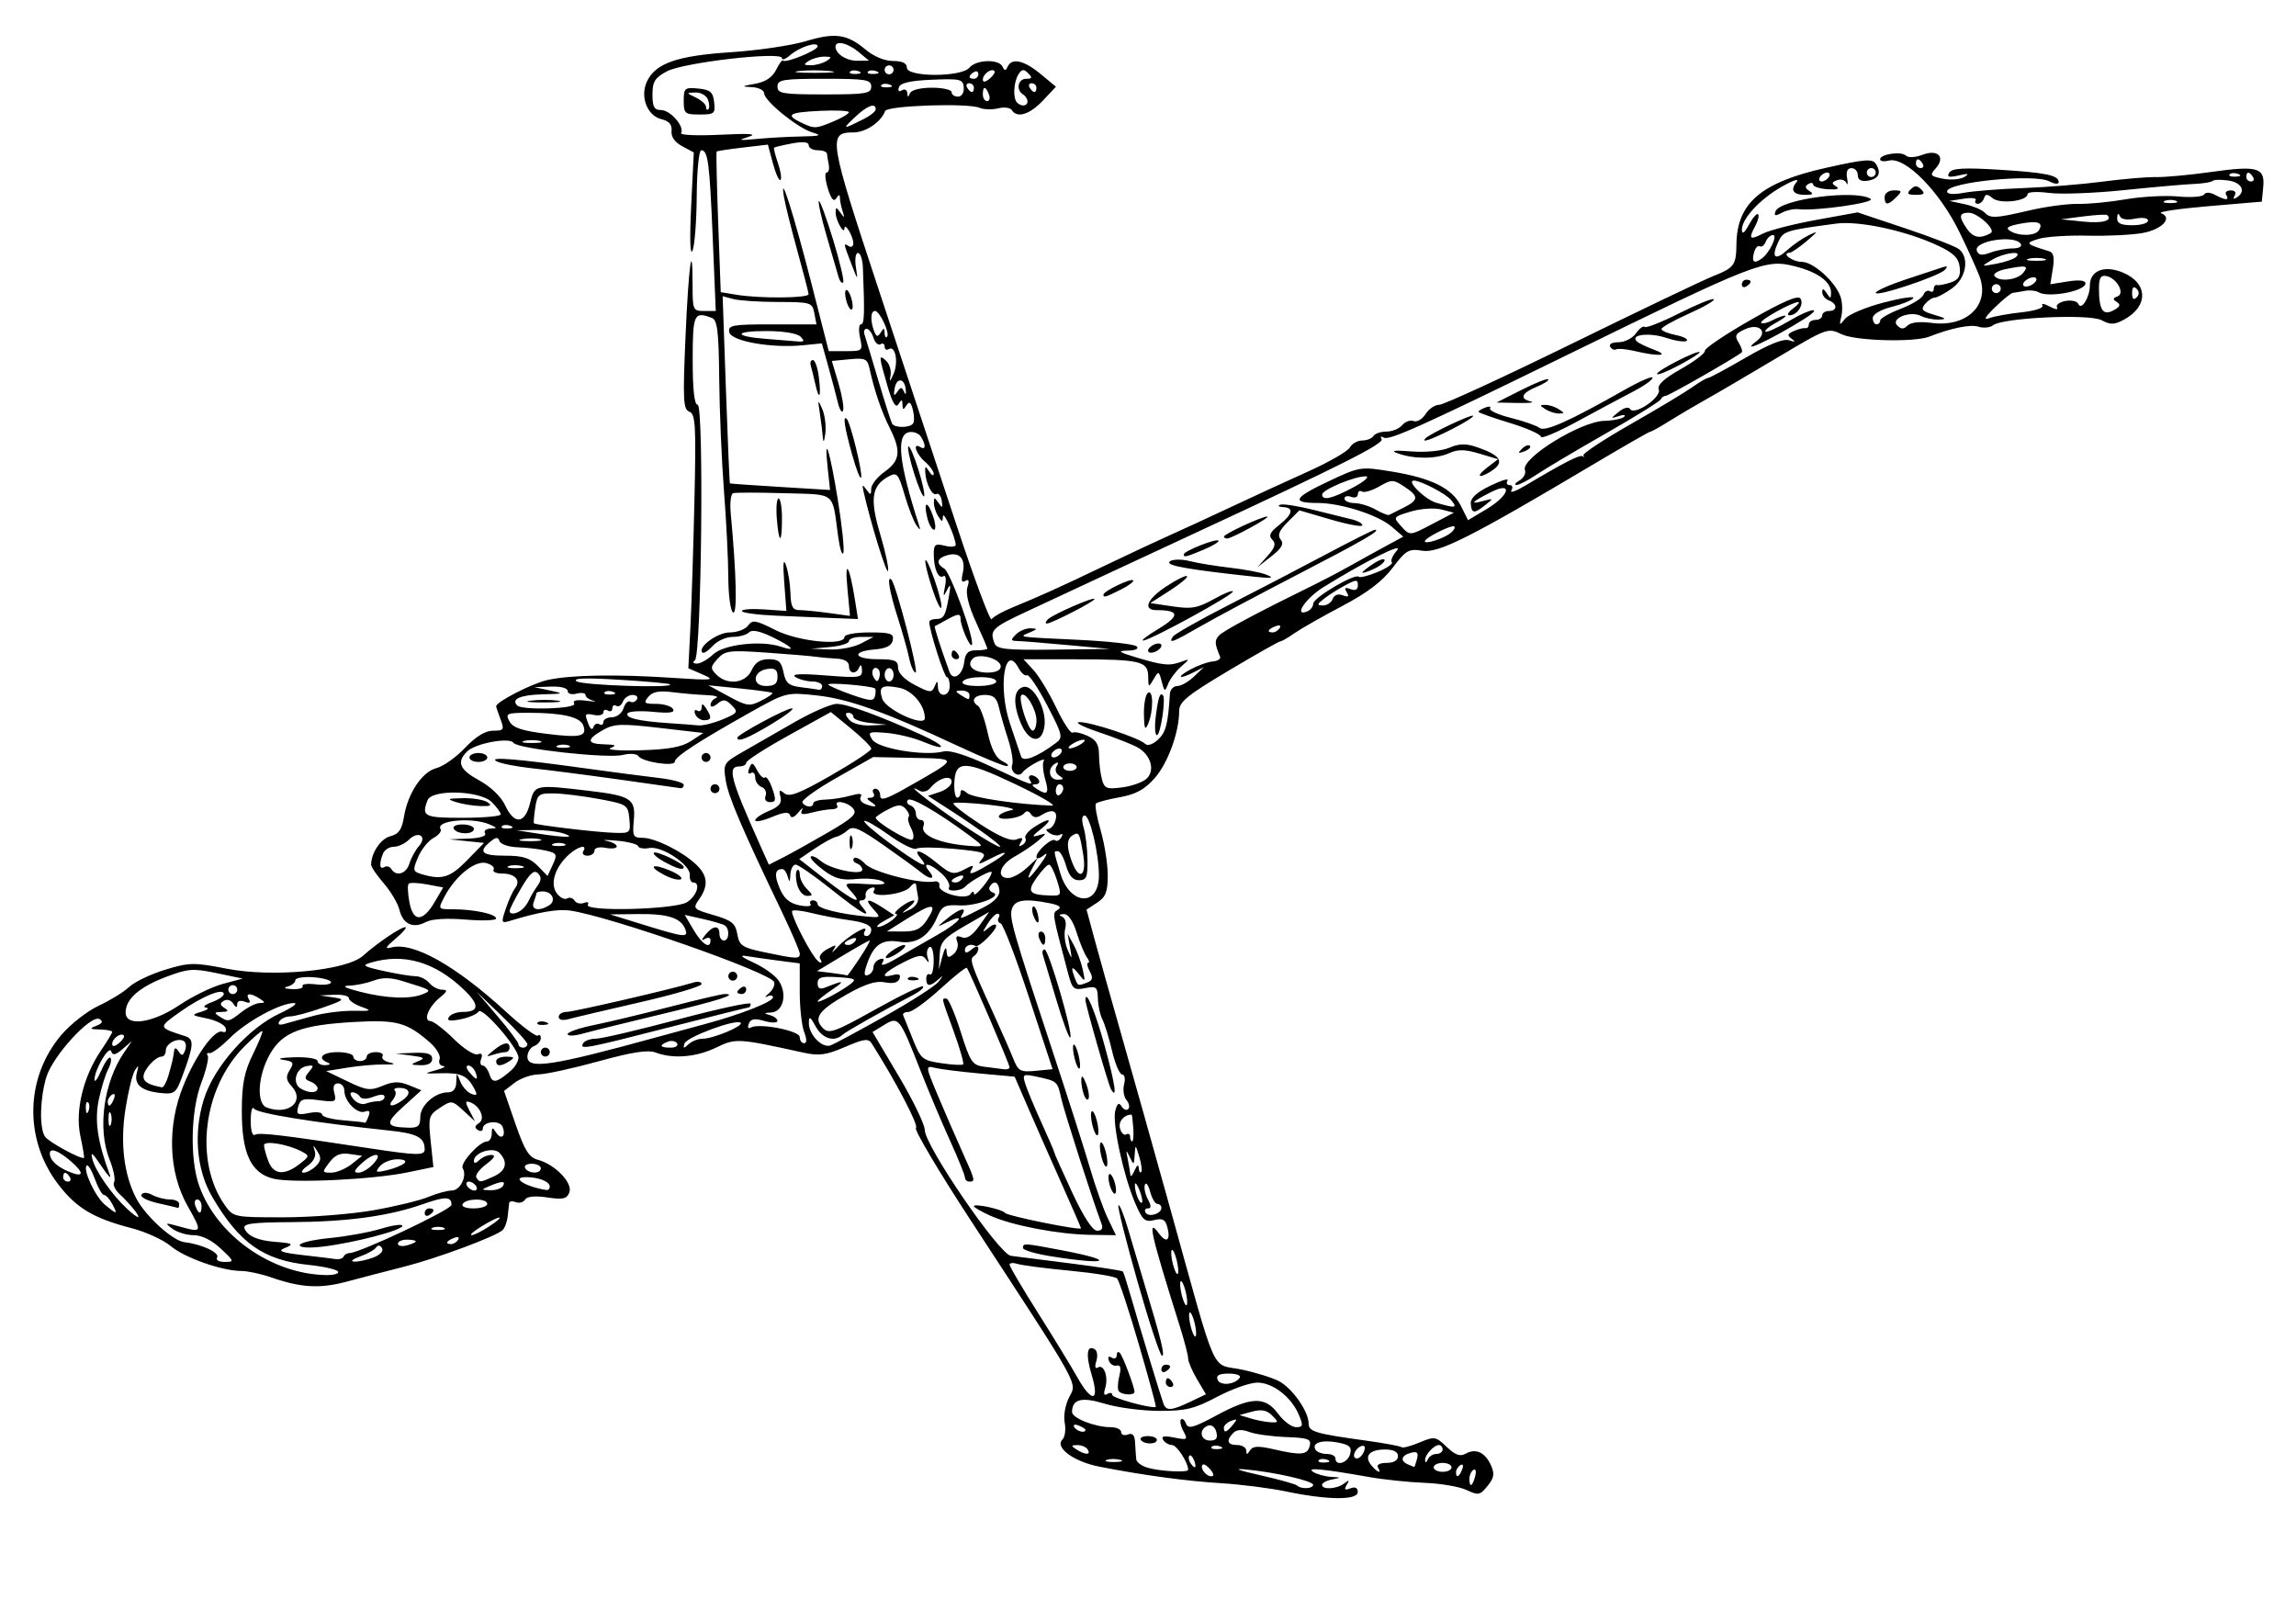 <?xml version="1.0" encoding="UTF-8"?>
<svg viewBox="0 0 574 405.587" xmlns="http://www.w3.org/2000/svg">
 <g transform="translate(-104.7 -208.07)">
  <path d="m426.29 580.92c-3.99-0.831-11.273-1.76-16.184-2.065-8.967-0.557-19.428-1.973-30.517-4.133-6.439-1.254-11.28-4.807-9.277-6.81 0.642-0.642 0.894-2.531 0.561-4.198-0.343-1.713 0.144-4.482 1.119-6.367 1.981-3.831 3.205-1.632-24.592-44.174-8.092-12.385-14.261-22.796-13.71-23.137 0.8-0.495-5.044-11.651-11.051-21.096-0.852-1.34-1.895-1.206-6.695 0.859-4.735 2.037-6.483 2.271-10.451 1.398-16.367-3.599-16.837-3.626-21.755-1.25-4.989 2.41-10.781 2.887-15.105 1.242-1.942-0.738-5.814-0.145-14.303 2.193-6.402 1.763-13.147 3.234-14.988 3.269s-4.537 0.979-5.991 2.097l-2.643 2.032 2.855 8.244c2.313 6.677 3.384 8.385 5.634 8.987 4.277 1.144 8.745 5.775 7.842 8.128-0.63 1.642-1.583 1.861-5.526 1.27-3.037-0.455-5.044-0.263-5.535 0.531-0.423 0.685-1.472 0.976-2.331 0.647s-1.603-0.238-1.654 0.203-0.22 1.95-0.374 3.353-0.741 2.96-1.302 3.461c-1.811 1.615-16.419 7.038-24.459 9.081-4.297 1.092-10.76 2.776-14.361 3.743-6.833 1.835-11.512 1.573-19.122-1.069-2.455-0.853-5.754-1.558-7.331-1.567-4.914-0.028-14.176-3.293-17.663-6.226-1.835-1.544-6.253-3.562-9.819-4.485-9.524-2.465-13.813-5.042-18.373-11.039-8.544-11.237-8.169-26.722 0.904-37.322 2.291-2.676 6.473-5.935 9.293-7.242s6.253-3.423 7.627-4.703 5.43-3.215 9.014-4.3c6.045-1.83 7.152-1.849 15.316-0.254 11.505 2.248 29.942 0.503 34.104-3.227 3.552-3.184 9.435-7.16 10.583-7.153 0.519 0.003-0.563 1.284-2.405 2.846-2.573 2.182-2.825 2.699-1.091 2.232 5.421-1.46 16.025 4.487 28.689 16.091 3.994 3.66 7.58 6.336 7.969 5.947s0.707-0.105 0.707 0.63-0.753 1.626-1.674 1.98-1.674 1.553-1.674 2.666c0 3.253 6.139 2.326 32.367-4.892 3.376-0.929 8.901-2.433 12.277-3.343 8.758-2.359 16.742-5.512 16.742-6.611 0-0.518-0.628-0.623-1.395-0.235s-0.598 0.042 0.377-0.771 1.569-2.08 1.321-2.815c-0.792-2.35-41.159-16.478-51.086-17.88-3.019-0.426-7.713 0.376-14.774 2.526-2.396 0.73-2.446 0.608-1.233-2.994 0.695-2.065 1.737-4.36 2.314-5.1 1.525-1.954 0.035-3.676-3.18-3.676-1.535 0-2.515-0.445-2.179-0.989s-0.503-1.281-1.865-1.637c-2.792-0.73-7.748 3.289-10.462 8.486-1.599 3.061-1.593 3.069 2.192 3.069 5.175 0 10.771 1.198 10.771 2.307 0 0.501-3.427 0.624-7.615 0.273-4.738-0.397-8.502-0.163-9.964 0.619-3.174 1.698-5.729 0.52-6.595-3.043-0.394-1.62-2.147-4.596-3.897-6.612s-3.18-4.118-3.18-4.671c0-2.959 2.402-6.531 4.796-7.132 2.102-0.528 2.885-1.647 3.416-4.885 0.969-5.902 4.557-11.256 8.147-12.157 1.669-0.419 4.872-2.692 7.117-5.052 2.716-2.855 5.064-4.291 7.017-4.291 2.69 0 2.844-0.24 1.847-2.863-0.599-1.575-1.089-3.032-1.089-3.238 0-1.11 8.994-5.714 12.835-6.57 5.732-1.277 17.155-1.475 31.251-0.541 10.185 0.675 10.846 0.603 7.563-0.828l-3.598-1.568 0.52-10.333c0.286-5.683 0.738-19.962 1.004-31.73 0.423-18.705 0.263-21.482-1.269-22.07-1.538-0.59-1.656-2.881-0.965-18.757 0.778-17.87 1.767-25.003 1.767-12.74 0 6.065 0.119 6.325 2.899 6.325h2.899l-0.754-18.137c-0.792-19.041-1.185-22.043-2.886-22.043-0.572 0-1.076 5.148-1.119 11.44s-0.521 12.445-1.062 13.672c-0.594 1.347-0.724-3.081-0.327-11.17l0.657-13.402-2.9-1.552c-1.85-0.99-2.814-2.372-2.663-3.817 0.166-1.587-0.596-2.471-2.544-2.951-3.534-0.872-5.361-5.57-3.637-9.353 2.092-4.591 7.511-6.5 20.927-7.374 6.752-0.44 15.2-1.681 18.772-2.757 7.398-2.229 10.362-1.806 15.065 2.152 1.98 1.666 4.714 2.791 6.783 2.791 2.337 0 3.466 0.545 3.466 1.674 0 2.391 13.641 2.391 15.625 0 1.683-2.028 7.372-2.22 8.278-0.279 0.521 1.116 0.781 1.116 1.302 0 1.05-2.251 4.095-1.564 8.216 1.853l3.845 3.188-3.283 3.479c-3.292 3.488-6.463 4.452-7.757 2.358-0.381-0.616-1.916-0.813-3.412-0.438s-3.599 0.312-4.675-0.141c-2.946-1.241-23.092-0.547-23.58 0.813-0.984 2.74-4.845 5.351-7.913 5.351-6.424 0-6.184 1.506 6.228 39.064l19.638 59.421c4.411 13.345 8.314 23.786 8.675 23.202s2.647-1.882 5.081-2.885c7.532-3.104 11.843-5.056 23.399-10.592 6.139-2.941 13.421-6.348 16.184-7.571s9.543-4.35 15.067-6.949 14.275-6.627 19.445-8.951 9.841-5.014 10.379-5.977 1.93-1.751 3.091-1.751 2.421-0.502 2.801-1.116 1.854-1.116 3.277-1.116 3.188-0.724 3.922-1.608 2.021-1.345 2.859-1.023 2.178-0.461 2.977-1.74 2.342-2.326 3.429-2.326 15.908-6.824 32.936-15.165 32.968-15.965 35.424-16.944c5.437-2.166 5.864-2.751 5.938-8.124 0.141-10.213 6.242-15.395 22.365-18.995 9.831-2.195 11.639-2.335 12.504-0.967 1.442 2.282 0.69 3.776-2.11 4.188-1.61 0.237-2.424-0.232-2.424-1.395 0-0.963-0.706-1.752-1.57-1.752-1.022 0-1.407 0.877-1.104 2.511 0.256 1.381 0.177 1.912-0.177 1.179s-1.406-1.04-2.338-0.682c-1.375 0.528-1.414 0.827-0.207 1.581 0.945 0.591 0.165 0.84-2.136 0.682-1.994-0.137-3.626-0.655-3.627-1.151s-0.558-0.559-1.238-0.14c-0.861 0.532-0.777 1.054 0.279 1.723 1.127 0.714 0.919 0.964-0.811 0.977-3.185 0.023-4.06-1.124-2.409-3.158 0.827-1.019-0.579-0.611-3.492 1.013-5.52 3.078-10.212 8.117-10.145 10.897 0.029 1.219 0.641 0.768 1.762-1.3 0.944-1.742 1.969-2.915 2.278-2.607s0.018 1.576-0.645 2.816c-1.813 3.388-1.502 3.724 1.863 2.016 1.688-0.857 7.707-2.401 13.374-3.429l10.305-1.871 11.951 3.999c6.573 2.2 12.609 4.545 13.412 5.212 2.663 2.21 1.74 7.285-1.781 9.792-1.783 1.27-3.73 2.308-4.328 2.308s-1.691 0.728-2.43 1.619c-1.112 1.34-0.704 1.803 2.375 2.69 2.928 0.843 3.169 1.092 1.133 1.171-1.421 0.055-3.43-0.342-4.464-0.884-2.673-1.399-7.735 0.598-5.975 2.358 0.99 0.99 1.618 0.992 2.599 0.012 0.797-0.797 3.083-1.048 5.95-0.655 8.492 1.164 14.362-4.093 12.253-10.973-0.437-1.425-2.8-6.705-5.251-11.732-4.982-10.219-13.587-18.928-17.652-17.865-1.196 0.313-2.175 0.172-2.175-0.313 0-1.313 5.311-2.081 6.457-0.934 0.578 0.578 2.308 0.491 4.15-0.209 3.875-1.473 5.828 0.605 3.248 3.456-1.497 1.654-1.319 1.899 1.84 2.531 1.924 0.385 4.327 0.193 5.341-0.426 1.388-0.848 1.045-0.944-1.392-0.389-2.479 0.564-3.028 0.4-2.347-0.702s3.585-1.274 12.302-0.74c11.886 0.727 15.044 1.384 15.044 3.128 0 0.571-1.043 0.478-2.323-0.207-3.7-1.98-25.579 0.181-25.579 2.527 0 0.688 1.611 0.816 4.182 0.334 2.3-0.432 8.955-0.962 14.788-1.178s14.775-0.943 19.87-1.614 11.122-1.183 13.393-1.139 8.436-0.526 13.701-1.268c11.732-1.654 13.572-1.124 13.1 3.774l-0.35 3.635-13.393 1.138c-7.366 0.626-12.675 1.409-11.797 1.741 2.999 1.134 0.305 4.053-4.57 4.951-2.662 0.49-8.857 0.794-13.768 0.674s-10.436 0.242-12.277 0.803c-3.487 1.062-3.308 1.271 2.654 3.096 1.091 0.334 1.354 1.602 0.907 4.359l-0.631 3.889 4.395-0.703c2.794-0.447 4.395-0.272 4.395 0.481 0 1.954-9.355 3.698-11.784 2.197-0.649-0.401-2.155-0.546-3.348-0.323s-2.55 0.444-3.016 0.491-2.475 1.674-4.464 3.616c-2.567 2.505-2.969 3.289-1.385 2.698 1.228-0.458 4.856-1.111 8.063-1.452 3.315-0.352 5.544-1.083 5.167-1.694-0.365-0.591 0.462-0.472 1.838 0.265s2.196 0.844 1.822 0.239 0.553-1.335 2.059-1.623 2.969 0.031 3.25 0.709c0.745 1.795 2.876-1.579 2.897-4.587 0.026-3.752 3.634-5.167 8.255-3.236 6.334 2.646 6.442 8.47 0.219 11.8-2.366 1.266-3.352 1.285-5.554 0.106-3.061-1.638-24.785-0.62-27.124 1.272-0.738 0.597-2.378 0.756-3.645 0.354-2.009-0.638-6.793 0.329-12.313 2.487-3.753 1.467-18.457 1.067-21.886-0.596s-3.611-1.599-16.184 5.902c-6.992 4.172-14.973 8.848-17.736 10.392s-6.896 3.983-9.186 5.42-4.395 2.613-4.678 2.613-6.697 3.676-14.253 8.17c-30.518 18.149-38.69 22.283-42.749 21.624-3.441-0.558-4.107-0.179-7.473 4.258-2.591 3.416-6.363 6.275-12.624 9.571-4.911 2.585-10.262 5.63-11.891 6.767s-3.244 2.067-3.589 2.067-6.168 3.299-12.942 7.331c-10.26 6.107-12.316 7.781-12.316 10.029 0 5.333-2.821 13.083-6.123 16.819-2.516 2.847-4.714 4.05-8.717 4.769-2.944 0.529-5.627 1.237-5.963 1.572s0.19 3.361 1.168 6.724 1.777 8.411 1.777 11.218c0 4.142-0.5 5.432-2.653 6.842l-2.653 1.738 2.027 7.495c1.115 4.123 4.249 15.28 6.965 24.795s8.081 28.6 11.923 42.412c12.014 43.197 10.022 38.668 17.707 40.251 3.468 0.715 7.709 2.02 9.424 2.9 3.351 1.72 7.473 7.569 7.48 10.612 0.005 2.047 1.6 2.522 14.447 4.296 4.567 0.631 8.523 1.366 8.792 1.634s2.269-0.256 4.446-1.166c3.783-1.581 4.085-1.532 6.834 1.09 2.138 2.039 3.353 2.475 4.733 1.696 2.51-1.415 4.844-0.356 6.311 2.864 0.983 2.157 0.823 3.154-0.834 5.2-1.881 2.323-2.313 2.406-5.25 1.014-1.76-0.835-6.465-1.64-10.455-1.791s-10.268-0.807-13.951-1.46c-11.658-2.067-15.784-2.444-13.951-1.275 0.921 0.587 2.93 1.143 4.464 1.236 2.63 0.159 2.646 0.197 0.279 0.653-1.381 0.266-2.511 0.867-2.511 1.336 0 1.297 3.698 1.081 5.516-0.323 1.271-0.982 1.409-0.91 0.654 0.342-0.716 1.188-0.491 1.407 0.902 0.872 1.213-0.465 1.857-0.144 1.857 0.926 0 2.073-7.52 2.015-17.858-0.137zm6.697-1.665c0-0.975-9.48-3.15-16.742-3.84-3.352-0.319-2.171 0.163 3.549 1.449 4.714 1.06 8.858 2.22 9.208 2.578 0.923 0.943 3.985 0.8 3.985-0.187zm40.504-2.14c0.321-1.229 0.129-1.952-0.428-1.608s-1.012 1.349-1.012 2.234c0 2.31 0.758 1.981 1.44-0.625zm-66.196-1.7c-0.776-0.936-1.642-1.471-1.923-1.19-0.774 0.774 0.799 2.892 2.147 2.892 0.74 0 0.655-0.64-0.225-1.701zm62.95-0.031c0.381-0.993 0.194-1.441-0.439-1.05-0.607 0.375-1.103 1.155-1.103 1.732 0 1.605 0.8 1.252 1.542-0.682zm-68.508 0.11c0-1.818-2.839-6.191-4.02-6.191-0.786 0-1.788-0.581-2.227-1.29-0.571-0.923 0.212-1.088 2.752-0.58 3.319 0.664 3.469 0.56 2.315-1.595-0.679-1.268-0.954-2.585-0.612-2.928s0.912 0.134 1.267 1.058c0.531 1.384 1.865 1.022 7.56-2.047 8.784-4.734 12.209-4.83 15.462-0.43 1.361 1.842 3.375 3.348 4.474 3.348 1.746 0 1.837-0.387 0.717-3.069-1.862-4.463-6.521-8.082-10.39-8.072-1.842 0.005-6.362 1.602-10.045 3.549-5.699 3.013-7.861 3.537-14.509 3.518-4.297-0.012-10.393-0.815-13.547-1.783-5.803-1.781-8.217-1.175-8.217 2.065 0 1.533 5.751 3.792 9.653 3.792 1.443 0 2.624 0.556 2.624 1.236s0.753 0.946 1.674 0.593c1.192-0.457 1.714 0.151 1.814 2.113 0.077 1.515 0.202 3.36 0.279 4.1s1.395 1.694 2.93 2.121c3.237 0.901 10.045 1.235 10.045 0.493zm-11.834-7.493c-0.316-0.512 0.459-0.93 1.723-0.93s2.298 0.419 2.298 0.93c0 1.209-3.274 1.209-4.021 0zm59.269 6.883c-0.391-0.633 0.546-1.116 2.166-1.116 1.795 0 2.856-0.622 2.856-1.674 0-1.109-1.109-1.674-3.282-1.674-3.852 0-5.273 1.666-3.374 3.955 1.53 1.843 2.68 2.202 1.634 0.509zm18.416 0c0-0.614-1.004-1.116-2.232-1.116s-2.232 0.502-2.232 1.116 1.004 1.116 2.232 1.116 2.232-0.502 2.232-1.116zm-64.349-1.722c-0.363-0.947-0.9-1.483-1.193-1.19s-0.201 1.068 0.204 1.722c1.101 1.781 1.744 1.435 0.989-0.532zm55.706-0.368c0.42-1.608 0.064-1.964-1.544-1.544-2.396 0.627-2.743 2.07-0.696 2.896 0.767 0.31 1.462 0.603 1.544 0.651s0.395-0.853 0.696-2.003zm-74.25 0.201c-1.086-0.283-2.593-0.264-3.348 0.041s0.133 0.537 1.974 0.515 2.46-0.273 1.374-0.556zm51.85 0.011c-0.806-0.322-1.768-0.283-2.139 0.088s0.288 0.635 1.465 0.586c1.3-0.054 1.565-0.318 0.674-0.674zm5.687-1.44c0.467-1.785-0.13-2.335-3.146-2.901-3.963-0.743-6.551 0.12-5.493 1.832 0.353 0.571 1.617 1.039 2.808 1.039s2.166 0.502 2.166 1.116c0 2.057 3.081 1.143 3.664-1.087zm21.541-0.03c0.87 0 1.581-0.502 1.581-1.116s-0.402-1.116-0.893-1.116c-1.321 0-3.585 2.502-3.483 3.851 0.048 0.645 0.341 0.544 0.651-0.223s1.274-1.395 2.144-1.395zm-18.069-0.651c0.417-1.087 0.168-1.597-0.648-1.325-1.668 0.556-2.587 3.093-1.12 3.093 0.599 0 1.395-0.795 1.768-1.767zm-69.08-0.465c-0.379-0.614-1.539-1.108-2.577-1.099-1.627 0.015-1.656 0.167-0.213 1.099 2.186 1.413 3.663 1.413 2.79 0zm46.413-0.074c6.955 1.603 8.501 1.467 9.095-0.803 0.451-1.726-0.347-2.026-5.948-2.237-3.558-0.134-7.688-0.707-9.178-1.273-1.814-0.69-3.124-0.614-3.967 0.228-1.89 1.89-1.521 3.044 0.974 3.044 1.228 0 2.24 0.628 2.249 1.395 0.013 1.079 0.224 1.068 0.932-0.047 0.706-1.113 2.04-1.183 5.843-0.306zm-13.279-0.688c-0.806-0.322-1.768-0.283-2.139 0.088s0.288 0.635 1.465 0.586c1.3-0.054 1.565-0.318 0.674-0.674zm-0.982-3.625c-0.335-1.281-1.198-1.912-2.128-1.555-2.322 0.891-1.894 3.71 0.564 3.71 1.553 0 1.975-0.582 1.564-2.155zm-32.711-0.516c0-0.241-0.779-0.738-1.732-1.103-0.993-0.381-1.441-0.194-1.05 0.439 0.655 1.06 2.782 1.569 2.782 0.665zm36.853-1.261c1.179-1.421 1.11-1.585-0.421-0.997-1.008 0.387-1.832 1.151-1.832 1.7 0 1.435 0.646 1.234 2.253-0.703zm9.799-2.351c-1.328-1.328-2.673-1.586-4.983-0.956l-3.164 0.863 2.79 0.845c1.535 0.465 3.777 0.895 4.983 0.956 2.026 0.103 2.055-0.027 0.373-1.708zm-33.321-17.81c-2.494-8.541-4.938-15.937-5.431-16.435s-5.83-1.374-11.861-1.944-11.876-1.326-12.989-1.68-2.023-0.272-2.023 0.181 3.202 5.886 7.115 12.073 8.308 13.381 9.766 15.985c3.66 6.537 5.694 6.316 3.672-0.4-1.556-5.17-1.248-7.742 0.775-6.491 0.596 0.369 0.759 1.695 0.361 2.948-0.443 1.397-0.29 2.011 0.396 1.587 1.509-0.933 2.688 2.426 1.816 5.173-0.466 1.467-0.286 1.957 0.533 1.451 0.68-0.42 1.236-0.316 1.236 0.231 0 0.799 9.839 3.499 10.886 2.987 0.156-0.076-1.758-7.126-4.252-15.667zm-5.043 11.681c-0.299-0.483-0.217-2.177 0.181-3.764 0.505-2.01 0.303-2.788-0.663-2.563-0.763 0.178-1.641-0.375-1.951-1.227-0.345-0.95-0.075-1.248 0.698-0.771 0.693 0.429 1.261 0.164 1.261-0.589s0.344-1.024 0.765-0.603c0.742 0.742 3.649 8.434 3.683 9.745 0.025 0.977-3.348 0.784-3.973-0.228zm17.894 2.723 3.935-1.877-2.223-3.768c-1.223-2.072-2.223-4.41-2.223-5.194s-0.935-4.397-2.078-8.028c-7.294-23.177-8.236-27.338-5.268-23.28 1.92 2.625 3.028 1.854 2.152-1.497-0.505-1.932-1.204-2.311-3.293-1.786-2.303 0.578-2.928 0.023-4.749-4.228-2.942-6.863-5.784-20.037-4.983-23.099 0.488-1.866 0.917-2.17 1.572-1.11 0.495 0.801 1.251 1.107 1.678 0.679s0.225-1.444-0.451-2.258-0.94-2.584-0.587-3.933 0.131-2.453-0.493-2.453-1.754-2.637-2.51-5.86-1.845-6.77-2.42-7.883-1.086-3.471-1.137-5.24c-0.083-2.909-0.389-3.158-3.195-2.596-2.837 0.567-3.202 0.251-4.245-3.689-4.096-15.468-4.023-15.001-2.518-15.931 0.988-0.611 0.307-1.128-2.124-1.614-6.147-1.23-8.688-0.845-9.407 1.422-0.714 2.249 0.204 5.442 10.616 36.926 3.553 10.743 7.562 23.299 8.909 27.903s3.354 10.254 4.46 12.556l2.011 4.185-6.316-0.088c-7.989-0.112-19.582-2.316-25.011-4.757-2.302-1.035-4.185-2.113-4.185-2.397 0-0.77 7.167 0.772 7.813 1.681 0.539 0.758 18.974 4.48 18.974 3.831 0-0.176-2.209-5.258-4.909-11.294s-6.432-14.489-8.293-18.786l-3.385-7.813-8.727-0.798c-4.8-0.439-9.83-1.069-11.178-1.401-2.425-0.597-2.417-0.525 0.716 6.936 1.742 4.147 4.477 10.442 6.078 13.989 3.284 7.276 3.338 7.502 1.795 7.502-0.614 0-1.116-0.466-1.116-1.035s-1.674-4.713-3.721-9.208-5.397-12.442-7.446-17.66c-5.167-13.157-5.419-13.471-9.031-11.26l-2.899 1.774 6.526 10.987c3.589 6.043 6.526 12.106 6.526 13.474 0 3.934 18.594 31.104 21.545 31.482l15.072 1.919c6.941 0.883 12.759 1.786 12.929 2.007s1.103 3.163 2.074 6.54c2.169 7.543 7.36 24.606 8.063 26.507 0.686 1.854 1.977 1.761 6.678-0.481zm-6.092-4.82c0-1.43 0.79-1.43 1.674 0 0.379 0.614 0.158 1.116-0.492 1.116s-1.182-0.502-1.182-1.116zm-1.116-3.282c0-0.65 0.502-1.182 1.116-1.182 1.43 0 1.43 0.79 0 1.674-0.614 0.379-1.116 0.158-1.116-0.492zm-5.963-21.974c-2.905-10.208-5.052-18.79-4.77-19.072s1.371 2.42 2.422 6.004 2.819 9.529 3.93 13.212c4.397 14.576 5.343 18.416 4.539 18.416-0.461 0-3.215-8.352-6.12-18.56zm-21.661-6.306c-3.837-0.614-6.976-1.549-6.976-2.077 0-1.247 0.228-1.233 9.835 0.599 13.784 2.629 11.548 3.784-2.86 1.478zm14.788-17.547c-0.419-1.32-0.511-2.652-0.204-2.958s0.901 0.522 1.32 1.842 0.511 2.652 0.204 2.958-0.901-0.522-1.32-1.842zm-2.152-7.334c-0.411-1.636-0.495-3.225-0.188-3.532s0.894 0.78 1.304 2.416 0.495 3.225 0.188 3.532-0.894-0.78-1.304-2.416zm-2.232-7.813c-0.411-1.636-0.495-3.225-0.188-3.532s0.894 0.78 1.304 2.416 0.495 3.225 0.188 3.532-0.894-0.78-1.304-2.416zm-2.107-7.602c-0.42-1.093-0.731-2.826-0.692-3.85 0.047-1.233 0.435-0.952 1.148 0.833 0.592 1.482 0.904 3.215 0.692 3.85s-0.728 0.261-1.148-0.833zm6.74-1.452c-0.659-1.127-6.387-21.099-6.387-22.272 0-3.081 2.481 2.887 4.906 11.802 2.54 9.338 3.089 13.217 1.481 10.47zm-9.097-7.688c-0.411-1.636-0.531-3.189-0.268-3.452s0.814 0.86 1.225 2.496 0.531 3.189 0.268 3.452-0.814-0.86-1.225-2.496zm-4.545-14.594c-1.613-5.434-3.136-10.509-3.384-11.276s-0.056-1.395 0.428-1.395c1.021 0 7.21 21.232 6.42 22.022-0.291 0.291-1.85-3.917-3.463-9.351zm-4.309-15.461c-0.353-0.921-0.156-1.674 0.439-1.674s1.081 0.753 1.081 1.674c0 2.144-0.697 2.144-1.52 0zm-1.443-5.629c-0.364-0.947-0.412-1.972-0.107-2.276s0.822 0.47 1.149 1.722c0.696 2.66-0.077 3.07-1.043 0.554zm51.597 115.43c0.334-0.54-0.914-0.981-2.773-0.981-2.426 0-3.211 0.438-2.784 1.551 0.616 1.606 4.455 1.212 5.557-0.569zm-11.324-13.737c-0.411-1.636-0.962-2.759-1.225-2.496s-0.142 1.817 0.268 3.452 0.962 2.759 1.225 2.496 0.142-1.817-0.268-3.452zm-2.232-7.813c-0.411-1.636-0.962-2.759-1.225-2.496s-0.142 1.817 0.268 3.452 0.962 2.759 1.225 2.496 0.142-1.817-0.268-3.452zm-211.88-4.94c-0.324-0.524-3.624-1.271-7.334-1.659-11.327-1.184-17.339-5.423-24.133-17.017-3.935-6.715-4.723-16.014-2.07-24.448 2.549-8.104 11.06-17.72 18.924-21.383 3.071-1.43 4.699-2.605 3.619-2.611-3.445-0.019-11.892 4.583-16.1 8.772-2.239 2.229-4.527 3.914-5.084 3.746s-0.743 0.13-0.413 0.664-0.386 3.565-1.591 6.736c-2.646 6.964-2.909 19.051-0.56 25.709 4.384 12.426 18.056 22.092 31.639 22.369 2.031 0.041 3.428-0.354 3.104-0.878zm209.65-2.873c-0.411-1.636-0.962-2.759-1.225-2.496s-0.142 1.817 0.268 3.452 0.962 2.759 1.225 2.496 0.142-1.817-0.268-3.452zm-238.99-2.875c-2.245-2.104-4.751-3.343-6.762-3.343-1.758 0-4.17-0.737-5.362-1.638-1.976-1.494-1.824-1.543 1.732-0.558 5.85 1.621 5.876 1.557 2.089-5.154-4.755-8.425-5.149-19.921-1.03-30.04 3.152-7.744 7.838-14.196 9.773-13.459 0.768 0.293 1.092-0.132 0.76-0.998-0.318-0.829-2.427-1.882-4.687-2.341-3.894-0.79-3.963-0.877-1.318-1.673 1.535-0.462 2.037-0.929 1.116-1.039s-0.293-0.704 1.395-1.32 3.069-1.538 3.069-2.048c0-1.665-5.309 0.475-10.796 4.351-5.711 4.035-5.723 3.969 1.158 6.169 2.271 0.726 2.153 2.269-0.77 10.123-1.538 4.132-1.938 4.435-5.392 4.079-4.817-0.496-6.731-2.132-5.936-5.073 0.52-1.924 0.43-2.027-0.498-0.563-0.624 0.985-1.692 5.388-2.374 9.784-1.318 8.493-0.349 16.33 2.749 22.243 2.321 4.43 9.119 10.586 12.053 10.913 4.273 0.477 8.865 2.632 8.133 3.817-0.386 0.624 0.448 1.116 1.886 1.113 2.473-0.005 2.433-0.141-0.99-3.348zm-15.709-11.346c-2.621-0.587-4.474-1.539-4.118-2.116 0.4-0.647 1.449-0.621 2.739 0.07 1.15 0.616 3.129 1.119 4.397 1.119s2.306 0.502 2.306 1.116-0.126 1.062-0.279 0.997-2.424-0.6-5.045-1.186zm47.939 12.467c2.494 0 25.467-10.857 25.467-12.036 0-2.133-1.499-2.17-7.167-0.178-8.523 2.995-18.8 4.4-32.842 4.487-9.856 0.061-12.2 0.378-11.737 1.583 0.721 1.88 3.323 3.017 7.66 3.35 4.532 0.348 4.837 0.568 2.232 1.616-1.659 0.667-0.511 1.095 4.464 1.664 3.683 0.421 7.45 0.879 8.371 1.017s1.842-0.144 2.046-0.627 0.882-0.877 1.506-0.877zm-12.481-1.967c0-0.583 3.39-1.385 7.534-1.782s9.919-1.449 12.835-2.339 5.301-1.214 5.301-0.721c0 1.109-11.909 4.229-19.811 5.19-3.458 0.421-5.86 0.278-5.86-0.348zm31.251-8.012c0-0.65 0.502-1.182 1.116-1.182 1.43 0 1.43 0.79 0 1.674-0.614 0.379-1.116 0.158-1.116-0.492zm-12.841 11.097c1.708-0.649 2.611-1.63 2.165-2.351-0.467-0.755-1.036-0.821-1.462-0.169-0.384 0.587-2.204 1.606-4.046 2.263s-2.502 1.235-1.468 1.283 3.199-0.413 4.811-1.026zm10.608-4.039c0-0.235-1.004-0.428-2.232-0.428s-2.232 0.455-2.232 1.012 1.004 0.749 2.232 0.428 2.232-0.776 2.232-1.012zm10.595-0.415c0.391-0.633-0.057-0.82-1.05-0.439-1.934 0.742-2.287 1.542-0.682 1.542 0.578 0 1.357-0.496 1.732-1.103zm7.821-3.361c4.364-2.89 2.812-2.893-1.926-0.004-2.01 1.225-3.152 2.227-2.538 2.225s2.623-1.001 4.464-2.221zm-11.44 0.377c-0.767-0.31-2.023-0.31-2.79 0s-0.14 0.563 1.395 0.563 2.163-0.253 1.395-0.563zm164.39-1.214c-1.944-5.016-9.33-28.019-10.029-31.238-0.898-4.135-0.99-4.215-6.026-5.296-3.544-0.761-3.696-0.666-2.917 1.822 0.452 1.443 2.26 5.776 4.018 9.628s3.196 7.192 3.196 7.423 2.014 4.738 4.476 10.017c2.881 6.178 5.111 9.598 6.258 9.598 1.242 0 1.553-0.592 1.025-1.953zm-241.82-3.348c-0.841-1.074-2.456-2.805-3.587-3.847s-1.751-2.39-1.377-2.996-0.14-3.152-1.142-5.659c-3.075-7.686-1.47-19.372 3.687-26.841l1.927-2.79-2.357 2.021c-1.799 1.542-2.474 1.675-2.851 0.558-0.543-1.608-4.231 4.718-4.158 7.131 0.024 0.798 0.785-0.258 1.691-2.346s1.932-3.512 2.279-3.165 0.091 1.64-0.569 2.873-1.715 4.666-2.344 7.629c-1.097 5.169-0.307 10.536 2.765 18.78 0.458 1.228-0.501 0.223-2.129-2.232-2.216-3.341-2.774-3.762-2.22-1.674 0.807 3.036 4.842 8.821 8.587 12.31 2.925 2.725 3.839 2.85 1.8 0.246zm59.789 0.2c5.49-0.96 11.704-2.466 13.809-3.345s4.736-1.599 5.847-1.599c2.122 0 3.922-3.651 2.741-5.561-0.758-1.227 4.208-6.716 6.076-6.716 0.642 0 1.175-0.879 1.184-1.953 0.014-1.638 0.185-1.688 1.055-0.311 1.283 2.028 2.57 0.982 1.672-1.359-0.696-1.815-4.977-1.41-4.977 0.471 0 0.578-0.556 0.708-1.235 0.288-0.861-0.532-0.776-1.05 0.279-1.708 1.703-1.063 0.238-4.41-2.301-5.256-1.143-0.381-1.153 0.045-0.048 2.166l1.376 2.64-2.9-2.667c-2.821-2.594-2.982-2.613-5.878-0.715-2.813 1.843-2.941 2.307-2.306 8.379l0.672 6.428-6.385 1.32c-8.938 1.847-29.054 2.782-33.73 1.567-5.573-1.448-7.819-6.386-7.776-17.101 0.026-6.553 0.622-9.573 2.743-13.904 1.49-3.043 2.563-5.68 2.383-5.86s-2.192 1.539-4.473 3.82c-10.339 10.339-12.618 28.694-4.924 39.661 2.131 3.037 2.283 3.069 14.633 3.066 6.864-0.002 16.972-0.789 22.463-1.75zm197.06-0.598c0-0.548-0.448-0.997-0.995-0.997s-1.363-1.381-1.812-3.069-1.038-2.469-1.31-1.736 0.06 2.366 0.735 3.627c0.887 1.657 0.889 2.294 0.007 2.294-0.672 0-0.924 0.48-0.562 1.067 0.767 1.241 3.937 0.285 3.937-1.187zm-262.28-0.997c-0.657-1.228-1.578-2.232-2.047-2.232s-1.502-1.796-2.295-3.99-1.715-3.717-2.049-3.384c-1.028 1.028 2.153 7.825 4.616 9.86 3.004 2.483 3.223 2.451 1.775-0.254zm22.322 0.558c0-0.921-0.486-1.674-1.081-1.674s-0.792 0.753-0.439 1.674c0.823 2.144 1.52 2.144 1.52 0zm71.431-0.558c0-1.453-5.24-1.453-6.139 0-0.402 0.651 0.732 1.116 2.724 1.116 1.878 0 3.414-0.502 3.414-1.116zm163.05-3.465c-0.588-1.47-1.101-2.087-1.14-1.369-0.095 1.742 1.206 5.046 1.765 4.487 0.244-0.244-0.037-1.647-0.625-3.117zm-165.84-0.999c-0.379-0.614-1.192-1.116-1.806-1.116s-0.806 0.502-0.426 1.116 1.192 1.116 1.806 1.116 0.806-0.502 0.426-1.116zm6.697 0c0.816-1.32-0.276-1.32-3.348 0-2.152 0.925-2.144 0.962 0.213 1.038 1.345 0.043 2.756-0.424 3.135-1.038zm11.719 0.119c0-1.243-2.779-2.352-5.895-2.352-3.97 0-0.187 2.408 5.058 3.219 0.46 0.071 0.837-0.319 0.837-0.867zm-119.98-2.352c-0.884-1.43-1.674-1.43-1.674 0 0 0.614 0.532 1.116 1.182 1.116s0.872-0.502 0.492-1.116zm105.98-0.179c3.096-1.411 3.626-3.541 1.459-5.861-1.539-1.648-6.429-0.143-6.429 1.978 0 0.703 0.527 0.633 1.339-0.179 0.737-0.737 2.118-1.323 3.069-1.304 1.147 0.023 0.693 0.809-1.345 2.329-1.691 1.262-2.792 2.753-2.445 3.313 0.798 1.291 0.93 1.283 4.352-0.276zm-105.76-3.822c-3.122-2.687-5.255-3.446-5.222-1.858 0.032 1.549 1.639 3.123 4.447 4.357 4.034 1.772 4.392 0.615 0.775-2.498zm267.01 1.676c0.043 0.87 0.313 1.347 0.6 1.06s0.079-2.003-0.462-3.813c-0.945-3.164-0.99-3.184-1.158-0.502-0.163 2.609-0.243 2.645-1.235 0.558-0.924-1.945-0.988-1.874-0.495 0.558 0.311 1.535 0.608 3.292 0.659 3.906s0.525 0.112 1.053-1.116c0.567-1.318 0.991-1.585 1.038-0.651zm-209.85-0.911c2.581-1.984 2.605-2.117 0.558-3.191-3.49-1.832-9.39-2.803-9.39-1.546 0 0.623 0.49 2.42 1.089 3.995 1.283 3.375 3.983 3.634 7.744 0.743zm4.147 0.462c1.286-1.286 1.375-2.101 0.394-3.627-1.151-1.793-1.211-1.797-0.669-0.046 0.369 1.19-0.331 2.572-1.838 3.627-1.339 0.938-1.784 1.705-0.99 1.705s2.191-0.746 3.103-1.659zm8.879-0.448 2.678-2.107-3.13-0.459c-2.301-0.338-3.643 0.22-5.066 2.107-1.871 2.481-1.857 2.566 0.452 2.566 1.313 0 3.593-0.948 5.066-2.107zm5.486-0.125c2.667-2.947 0.116-2.947-3.047 0-1.834 1.708-1.994 2.232-0.684 2.232 0.941 0 2.621-1.004 3.732-2.232zm7.757-0.144c0.627-0.575-0.115-0.972-1.817-0.972-1.582 0-3.528 0.785-4.324 1.744-1.274 1.535-1.056 1.652 1.817 0.972 1.795-0.425 3.741-1.21 4.324-1.744zm34.097 1.26c0-0.614-1.034-1.116-2.298-1.116s-1.988 0.502-1.608 1.116c0.896 1.449 3.906 1.449 3.906 0zm-115.12-8.084c-1.341-6.287 0.718-14.801 5.162-21.351 1.548-2.281 2.815-4.377 2.815-4.657s-1.381-0.544-3.069-0.587c-2.576-0.066-2.722-0.214-0.911-0.924 1.497-0.586 1.75-1.097 0.827-1.668-2.103-1.3-11.738 9.194-13.33 14.519-1.597 5.341-1.77 12.583-0.355 14.819 0.852 1.345 9.207 5.891 9.778 5.32 0.114-0.114-0.299-2.576-0.916-5.472zm86.087 3.34c-0.036-2.96-1.908-3.943-8.912-4.68-18.635-1.961-32.991-4.286-33.741-5.465-0.453-0.712-0.832 0.618-0.841 2.956-0.01 2.51 0.433 3.973 1.082 3.572 1.029-0.636 6.572 0.018 28.477 3.358 12.12 1.848 13.954 1.882 13.934 0.259zm177.15-5.299c-0.129-1.84-0.319-3.347-0.422-3.348-1.887-0.022-3.357 1.697-2.91 3.406 0.309 1.181 1.007 1.873 1.551 1.536s0.989-0.079 0.989 0.571 0.231 1.182 0.513 1.182 0.408-1.506 0.279-3.346zm-255.64-3.63c-0.31-0.767-0.563-0.14-0.563 1.395s0.253 2.162 0.563 1.395 0.31-2.023 0-2.79zm77.388 0.9c0-2.932 3.662-6.202 6.945-6.202 1.292 0 2.009-0.875 2.055-2.511 0.07-2.488 0.08-2.489 1.023-0.155 0.524 1.296 1.759 2.666 2.745 3.044 1.474 0.565 1.589 0.306 0.645-1.457-1.667-3.114-3.315-3.841-8.36-3.683-4.217 0.131-4.288 0.084-1.147-0.765 1.842-0.498 2.667-0.964 1.834-1.037s-1.245-0.834-0.916-1.692-0.751-2.741-2.4-4.185c-5.751-5.036-8.297-5.733-18.798-5.148-13.459 0.751-18.081 2.514-21.244 8.103-2.991 5.286-3.41 12.271-0.797 13.274 5.408 2.075 9.692-1.492 6.297-5.244-1.462-1.615-1.564-2.434-0.514-4.115 1.149-1.839 0.935-2.156-1.724-2.561-1.669-0.254-0.398-0.537 2.825-0.629 3.274-0.093 5.86 0.325 5.86 0.949 0 0.614 0.879 1.076 1.953 1.028 1.167-0.053 1.391-0.315 0.558-0.651-2.758-1.113-1.318-2.609 2.511-2.609 2.148 0 3.906 0.502 3.906 1.116s0.753 1.116 1.674 1.116 1.674-0.502 1.674-1.116 1.034-1.116 2.298-1.116 2.01 0.466 1.658 1.036 0.497 1.279 1.887 1.577c1.57 0.336 1.048 0.513-1.379 0.469-2.148-0.039-6.314 0.316-9.256 0.79l-5.35 0.861 5.324 2.566c4.727 2.278 5.71 2.404 8.776 1.123 2.663-1.113 4.168-1.15 6.582-0.164l3.129 1.279-4.529 4.092c-4.645 4.197-4.443 5.096 1.185 5.257 2.535 0.073 3.069-0.387 3.069-2.639zm-0.558-13.966c1.881-0.767 1.618-0.99-1.674-1.417l-3.906-0.506 4.557-0.179c3.386-0.133 4.557 0.252 4.557 1.496 0 1.076-1.03 1.646-2.883 1.596-2.588-0.07-2.655-0.172-0.651-0.989zm-12.384 13.779c0.479-1.249 0.207-1.613-0.892-1.191-1.887 0.724-5.14-2.56-5.14-5.19 0-1.026-0.706-1.865-1.57-1.865-1.057 0-1.365 0.784-0.941 2.403 0.584 2.234 0.31 2.36-3.912 1.794-3.884-0.521-4.625-0.286-5.125 1.629-0.512 1.96-0.178 2.156 2.691 1.583 1.802-0.36 3.277-0.193 3.277 0.372s2.386 1.215 5.301 1.445 5.373 0.509 5.461 0.619 0.47-0.608 0.85-1.597zm-70.092-3.48c-0.371-0.371-0.635 0.288-0.586 1.465 0.054 1.3 0.318 1.565 0.674 0.674 0.322-0.806 0.283-1.768-0.088-2.139zm6.448-0.918c0.381-0.993 0.194-1.441-0.439-1.05-0.607 0.375-1.103 1.155-1.103 1.732 0 1.605 0.8 1.252 1.542-0.682zm66.074 0.616c0.871 0 1.583-0.49 1.583-1.089 0-0.696-0.993-0.711-2.751-0.043-1.736 0.66-2.995 0.65-3.414-0.028-0.365-0.59-1.198-1.073-1.85-1.073-0.733 0-0.639 0.66 0.245 1.725 0.787 0.949 2.146 1.451 3.018 1.116s2.299-0.609 3.17-0.609zm6.309-0.425c2.077-1.577 1.528-2.923-1.192-2.923-0.921 0-1.344 0.33-0.94 0.734s0.175 1.408-0.509 2.232c-1.585 1.909 0.105 1.882 2.64-0.043zm-21.468-2.804c0-0.548-0.81-1.308-1.8-1.687-1.518-0.583-1.568-0.97-0.315-2.48 1.284-1.548 1.19-1.733-0.699-1.369-2.614 0.503-3.602 4.202-1.482 5.546 1.976 1.252 4.295 1.247 4.295-0.009zm-37.291-3.189c0.905-3.092 1.196-4.368 1.464-6.418 0.08-0.614 0.571-0.446 1.089 0.373 0.763 1.203 1.071 1.157 1.608-0.243 0.366-0.953 0.23-2.001-0.302-2.329-1.518-0.939-4.516 0.601-4.516 2.32 0 0.855-0.466 1.555-1.036 1.555-1.558 0-4.544 3.299-4.544 5.02 0 1.291 1.357 2.072 4.622 2.663 0.394 0.071 1.12-1.252 1.615-2.94zm85.563-1.18c1.074-0.923 1.953-2.409 1.953-3.303 0-2.386-9.127-12.907-9.988-11.514-0.399 0.646-2.411 1.511-4.471 1.923-2.698 0.54-3.522 0.388-2.948-0.541 0.439-0.71 1.994-1.29 3.456-1.29 4.163 0 4.259-1.783 0.299-5.571-7.241-6.927-14.956-9.185-23.179-6.785-2.434 0.71-2.034 0.982 3.124 2.121 3.253 0.719 6.833 1.306 7.955 1.306s2.666 0.753 3.43 1.674 2.207 1.685 3.206 1.699c1.478 0.02 1.379 0.384-0.533 1.953-2.869 2.355-4.254 5.813-2.359 5.889 0.748 0.03 3.369 2.039 5.824 4.463s5.148 4.152 5.984 3.839c1.001-0.375 1.298 0.006 0.872 1.117-0.356 0.928-0.195 1.687 0.359 1.687s1.327 1.012 1.72 2.248c0.731 2.304 1.752 2.127 5.296-0.917zm-3.627-2.447c0-0.614 1.13-1.108 2.511-1.099 2.031 0.014 2.191 0.224 0.837 1.099-2.164 1.398-3.348 1.398-3.348 0zm-0.624-2.699c2.481-2.022 3.972-2.265 3.972-0.649 0 0.614-0.461 1.116-1.025 1.116s-1.945 0.292-3.069 0.649c-1.871 0.594-1.861 0.499 0.122-1.116zm-4.553 5.489c-0.353-0.921-1.152-1.674-1.776-1.674-0.653 0-0.545 0.709 0.256 1.674 1.77 2.133 2.338 2.133 1.52 0zm138.36-18.788c-3.257-9.919-6.434-18.205-7.059-18.413s-0.852-0.838-0.505-1.4 0.22-1.021-0.283-1.021-1.617 1.13-2.477 2.511c-1.431 2.299-1.407 2.382 0.29 0.979 1.019-0.842 1.853-1.046 1.853-0.452 0 1.169-4.416 5.511-5.14 5.053-1.131-0.716-2.673-0.154-2.673 0.974 0 0.866 0.517 0.823 1.674-0.137 1.056-0.876 1.674-0.951 1.674-0.203 0 0.653-0.483 1.485-1.073 1.85-1.219 0.754-0.803 1.997 4.675 13.978 2.105 4.604 4.43 9.889 5.166 11.746 1.211 3.052 1.743 3.336 5.57 2.971l4.231-0.403-5.922-18.034zm-4.833 17.55c0-0.76-10.077-24.189-10.692-24.859-0.215-0.234-3.212 2.151-6.659 5.301s-7.022 5.728-7.944 5.728-1.51 0.379-1.305 0.842 1.3 3.176 2.435 6.028c1.933 4.861 2.377 5.233 7.078 5.938 2.758 0.414 5.223 0.544 5.477 0.29s-0.797-3.931-2.334-8.171c-3.207-8.842-3.08-8.277-1.854-8.277 0.518 0 2.129 3.743 3.579 8.317 2.446 7.715 2.883 8.349 6.034 8.75l4.792 0.612c0.767 0.098 1.395-0.127 1.395-0.501zm-221.45-7.962c-0.774-0.774-2.892 0.799-2.892 2.147 0 0.74 0.64 0.655 1.701-0.225 0.936-0.776 1.471-1.642 1.19-1.923zm100.91 2.186c0-0.481-2.85-3.62-6.333-6.976l-6.333-6.1 5.217 6.119c2.869 3.366 5.217 6.505 5.217 6.976s0.502 0.856 1.116 0.856 1.116-0.394 1.116-0.875zm37.42-0.192c-0.363-0.587-1.397-0.784-2.298-0.439-2.307 0.885-2.035 1.506 0.66 1.506 1.264 0 2.001-0.48 1.638-1.067zm6.367-1.165c2.659 0 10.309-3.197 9.525-3.981-1.064-1.065-13.547 3.546-14.047 5.188-0.387 1.274-0.193 1.311 0.998 0.188 0.813-0.767 2.399-1.395 3.524-1.395zm45.683-5.692c6.545-3.674 12.548-7.537 13.339-8.586 1.219-1.615 1.2-1.693-0.126-0.511-2.057 1.834-2.978 1.763-2.978-0.23 0-0.894 0.419-1.366 0.93-1.05s0.93-1.242 0.93-3.463c0-2.285-0.463-3.752-1.067-3.378-0.587 0.363-0.791 1.522-0.453 2.577 0.465 1.451 0.354 1.554-0.455 0.422-0.873-1.22-1.918-1.063-5.686 0.86-4.847 2.473-6.115 4.078-2.467 3.124 1.48-0.387 1.97-0.095 1.573 0.938-0.376 0.981-1.64 1.287-3.653 0.884-2.206-0.441-4.891 0.408-9.483 3-7.073 3.992-8.469 5.978-5.964 8.483 1.481 1.481 2.948 0.955 13.042-4.683 6.255-3.494 11.631-6.094 11.946-5.779s-0.839 1.302-2.565 2.193c-7.127 3.677-16.602 9.022-17.592 9.925-2.053 1.87-5.025 0.933-6.672-2.103-1.34-2.47-1.674-2.65-1.71-0.925-0.062 2.951 3.33 6.453 5.465 5.644 0.96-0.364 7.1-3.667 13.645-7.341zm5.701-9.492c0.371-0.371 1.333-0.411 2.139-0.088 0.89 0.356 0.626 0.621-0.674 0.674-1.177 0.048-1.836-0.215-1.465-0.586zm-26 13.437c-0.599-1.575-1.089-6.064-1.089-9.977v-7.114l-5.301-0.687c-2.916-0.378-6.557-0.896-8.092-1.151-1.79-0.297-1.139 0.287 1.817 1.632 2.534 1.153 5.351 3.156 6.259 4.452 2.28 3.255 1.253 7.859-1.789 8.024-1.886 0.103-1.975 0.236-0.428 0.64 1.074 0.281 1.953 0.941 1.953 1.467s-1.468 0.535-3.268 0.019c-2.472-0.709-3.42-0.54-3.894 0.694-0.344 0.897-0.146 1.334 0.441 0.972 1.997-1.234 12.301 0.744 12.301 2.361 0 0.842 0.49 1.53 1.089 1.53 0.707 0 0.707-1.003 0-2.863zm-122.74-3.953c2.762-0.752 7.283-1.33 10.045-1.284 4.6 0.077 4.764-0.009 1.953-1.024-1.688-0.609-3.069-1.568-3.069-2.131s-1.632-0.948-3.627-0.856l-3.627 0.167 3.314 0.489c3.099 0.457 2.92 0.627-2.747 2.623-3.334 1.174-6.93 2.135-7.991 2.135s-2.274 0.556-2.694 1.236c-0.494 0.8-0.026 1.02 1.329 0.624 1.151-0.336 4.353-1.227 7.115-1.979zm-33.399-2.728c3.239-2.18 8.117-4.559 10.839-5.287l4.949-1.324-6.541-1.365c-5.913-1.234-7.13-1.141-12.68 0.971-6.642 2.528-10.045 5.529-10.045 8.859 0 3.639 6.681 2.719 13.478-1.855zm15.541 1.731c1.535-1.2 3.544-2.201 4.464-2.224 1.488-0.037 1.488-0.162 0-1.124-2.296-1.484-3.648-1.388-2.673 0.19 0.543 0.878 0.199 1.072-1.05 0.593-1.103-0.423-1.864-0.161-1.874 0.647-0.012 0.938-0.32 0.882-0.991-0.178-0.544-0.859-1.575-1.167-2.334-0.698-1.046 0.647-1.011 1.062 0.154 1.8 1.14 0.722 0.962 0.968-0.718 0.994-1.852 0.028-1.947 0.219-0.558 1.116 2.222 1.436 2.35 1.411 5.58-1.116zm152.09-6.891c1.745-1.311 1.394-1.517-3.069-1.804-4.067-0.261-5.04 0.031-5.04 1.514 0 1.306 0.566 1.611 1.953 1.054 4.669-1.875 5.075-1.742 1.674 0.551-1.995 1.345-3.627 2.661-3.627 2.923 0 0.6 5.483-2.266 8.109-4.239zm-106.88 2.467c2.441-1.004 2.414-1.021-5.141-3.338-2.811-0.862-4.937-0.888-7.048-0.085-1.663 0.632-4.372 1.198-6.02 1.257-2.117 0.076-1.358 0.528 2.584 1.542 6.528 1.678 12.485 1.916 15.625 0.625zm-46.318-1.157c0-0.614-0.502-1.116-1.116-1.116s-1.116 0.502-1.116 1.116 0.502 1.116 1.116 1.116 1.116-0.502 1.116-1.116zm16.328-0.883c-0.3-0.486 1.177-0.682 3.282-0.436s3.827 0.015 3.826-0.512-2.01-1.097-4.464-1.265-4.463 0.172-4.463 0.755-0.879 1.291-1.953 1.572c-1.175 0.307-0.705 0.562 1.182 0.64 1.724 0.071 2.89-0.268 2.59-0.753zm196.18-0.903c1.337-0.513 1.48-1.166 0.61-2.79-0.624-1.166-0.805-2.121-0.401-2.121s0.261-0.628-0.318-1.395-1.725-3.53-2.547-6.139c-0.963-3.053-2.128-4.712-3.27-4.655-1.15 0.057-1.284 0.286-0.381 0.65 0.811 0.327 1.137 1.584 0.78 3.007-0.338 1.345-0.074 3.689 0.586 5.209 1.153 2.657 1.177 2.634 0.612-0.584l-0.587-3.348 1.523 2.79c0.838 1.535 1.852 4.297 2.253 6.139 0.688 3.156 0.633 3.224-0.962 1.182-1.787-2.289-2.134-1.961-1.014 0.959 0.77 2.006 0.757 2.001 3.117 1.096zm-56.942-6.027c1.625-2.455 2.757-4.464 2.516-4.464s-3.3 1.723-6.798 3.829l-6.359 3.829 3.713 0.457c2.042 0.251 3.772 0.537 3.843 0.635s1.46-1.83 3.085-4.286zm3.481 2.232c0-0.818 0.698-1.721 1.55-2.005 1.062-0.354 1.259-0.045 0.626 0.979-0.508 0.823 1.054 0.324 3.472-1.109s7.056-4.11 10.307-5.95c5.738-3.249 7.521-5.669 2.277-3.091-2.508 1.233-2.501 1.195 0.183-1.001 3.056-2.5 5.045-3.058 3.817-1.071-0.851 1.376-0.703 1.328 5.309-1.737 2.659-1.355 4.049-2.819 3.948-4.156-0.166-2.202-1.373-2.725-2.412-1.044-0.347 0.561-0.001 1.231 0.768 1.487 2.623 0.874-4.109 3.468-8.364 3.223-3.629-0.209-4.366 0.175-5.516 2.873-2.053 4.817-5.235 6.901-9.482 6.212-4.297-0.697-6.404 0.723-8.042 5.421-0.898 2.576-0.853 3.26 0.192 2.912 0.751-0.25 1.366-1.125 1.366-1.944zm4.399-3.942c1.192-0.901 2.669-1.639 3.283-1.639s0.141 0.737-1.05 1.639-2.669 1.639-3.283 1.639-0.141-0.737 1.05-1.639zm13.885-0.107c0.107 1.689 0.44 1.834 1.74 0.755 0.884-0.734 1.299-2.138 0.922-3.121-0.506-1.319-0.207-1.603 1.142-1.085 1.25 0.48 2.622-0.414 4.341-2.827l2.513-3.529-6.1 3.512c-5.33 3.069-6.124 3.979-6.293 7.207l-0.193 3.694 0.898-3.348c0.538-2.006 0.951-2.51 1.03-1.258zm-31.642 1.873c-0.36-0.583 0.489-1.67 1.887-2.415 2.167-1.155 2.378-1.114 1.426 0.276-0.614 0.897-0.112 0.541 1.116-0.79 2.522-2.735 7.989-5.914 6.765-3.935-0.417 0.675-0.227 1.228 0.423 1.228s1.182-0.723 1.182-1.606c0-1.069-1.771-1.849-5.301-2.334-2.916-0.401-7.236-1.218-9.6-1.816s-4.549-0.836-4.856-0.529c-0.515 0.515 3.293 8.351 5.63 11.587 1.171 1.621 2.298 1.906 1.327 0.335zm-5.057-1.196c0-0.627-1.982-5.273-4.404-10.324-10.08-21.018-13.461-28.927-14.114-33.01-0.667-4.17-0.529-4.405 4.171-7.096l12.918-7.415c4.432-2.548 9.233-4.633 10.67-4.633 2.574 0 10.688 2.968 21.266 7.778 6.287 2.859 6.455 4.256 0.198 1.641-2.331-0.974-6.406-1.947-9.057-2.163-4.467-0.364-4.725-0.24-3.518 1.691 1.401 2.244 13.094 4.181 17.804 2.949 1.572-0.411 5.821 0.94 11.873 3.776 10.25 4.803 10.697 4.956 9.674 3.3-0.379-0.614-0.188-1.116 0.426-1.116s1.427 0.502 1.806 1.116 0.032 1.124-0.771 1.133c-1.062 0.012-1.003 0.313 0.213 1.099 2.776 1.794 3.241 1.286 2.187-2.391-0.553-1.929-0.717-3.975-0.363-4.547 0.78-1.262-4.319 1.51-5.326 2.896-1.036 1.426-3.197-0.233-2.538-1.948 0.307-0.8-0.162-3.672-1.042-6.382s-1.917-6.308-2.303-7.996c-0.534-2.335-1.364-3.069-3.471-3.069-2.756 0-3.712 1.518-1.729 2.743 0.572 0.354 1.646 3.351 2.387 6.661 0.935 4.176 2.068 6.368 3.703 7.16 1.296 0.628 1.775 1.176 1.064 1.218s-6.235-2.237-12.277-5.064c-18.074-8.455-27.301-11.753-35.271-12.604-7.516-0.803-7.602-0.781-16.747 4.349-12.871 7.22-18.679 11.02-18.679 12.222 0 1.315-8.131 0.077-9.088-1.384-0.402-0.613-2.102-0.747-3.869-0.304-3.823 0.959-26.384-1.529-27.364-3.018-0.97-1.473-9.571 0.123-11.6 2.153-2.7 2.701-1.925 4.524 3.091 7.269 2.832 1.549 5.418 4.047 6.418 6.198 2.285 4.917 4.93 4.69 6.222-0.534 1.162-4.698 1.182-4.702 14.984-3.064 10.252 1.216 11.467 2.031 10.961 7.347-0.376 3.942-0.165 4.367 2.169 4.367 3.118 0 9.925 3.38 13.378 6.643 2.939 2.777 3.173 5.308 0.804 8.691-1.658 2.367-1.553 2.482 3.627 3.991 4.507 1.313 5.422 2.051 5.899 4.764 0.505 2.869 1.217 3.348 6.697 4.503 8.108 1.709 8.922 1.746 8.922 0.403zm-22.322-41.271c0-0.614 0.502-1.116 1.116-1.116s1.116 0.502 1.116 1.116-0.502 1.116-1.116 1.116-1.116-0.502-1.116-1.116zm-22.88-2.307c-7.98-1.12-17.774-2.382-21.764-2.805s-8.008-1.229-8.929-1.792c-1.874-1.146 5.207-0.56 22.88 1.895 6.139 0.853 14.049 1.884 17.579 2.292s6.418 1.187 6.418 1.73-0.377 0.927-0.837 0.852-7.366-1.052-15.346-2.172zm-37.39-5.505c0-0.614 1.004-1.116 2.232-1.116s2.232 0.502 2.232 1.116-1.004 1.116-2.232 1.116-2.232-0.502-2.232-1.116zm58.037 0c0-0.614 0.502-1.116 1.116-1.116s1.116 0.502 1.116 1.116-0.502 1.116-1.116 1.116-1.116-0.502-1.116-1.116zm8.929-4.916c0-0.794 12.188-7.361 13.655-7.358 0.777 0.002-1.501 1.759-5.061 3.906-5.916 3.567-8.594 4.643-8.594 3.452zm-6.697 50.61c0-0.65-0.628-0.805-1.395-0.344-0.948 0.57-0.904 0.233 0.137-1.05 1.896-2.337 3.491-2.435 3.491-0.214 0 0.921 0.502 1.674 1.116 1.674 1.35 0 1.493-2.983 0.182-3.794-0.514-0.318-2.969-1.035-5.456-1.593l-4.522-1.016 2.218 3.76c2.17 3.678 4.23 4.933 4.23 2.578zm36.266 0.079c0.391-0.633-0.057-0.82-1.05-0.439-1.934 0.742-2.287 1.542-0.682 1.542 0.578 0 1.357-0.496 1.732-1.103zm-42.57-2.834c-1.085-2.829-4.344-3.88-11.758-3.793l-7.049 0.083 8.371 2.591c10.273 3.179 11.268 3.286 10.437 1.119zm60.397-2.298c2.771-4.229 1.504-4.382-4.591-0.555l-5.415 3.4 4.057 0.021c3.145 0.016 4.482-0.628 5.949-2.866zm-8.824 0.132c1.192-0.901 1.694-1.655 1.116-1.674-1.315-0.044 2.898-3.3 4.333-3.348 0.578-0.02 0.075 0.746-1.116 1.7-2.097 1.68-2.089 1.698 0.248 0.571 1.428-0.689 2.261-1.968 2.039-3.131-0.207-1.081-0.43-2.468-0.497-3.082s-0.733-0.363-1.48 0.558c-1.6 1.97-10.257 2.871-9.066 0.944 0.458-0.742 0.144-1.009-0.788-0.67-0.853 0.31-1.425 1.128-1.272 1.819s-0.285 1.256-0.974 1.256c-0.866 0-0.823 0.517 0.137 1.674 2.713 3.269-0.223 1.591-7.813-4.464-4.231-3.376-8.223-6.139-8.869-6.139s-1.234 1.13-1.305 2.511c-0.097 1.89-0.256 2.028-0.64 0.558-0.281-1.074-0.892-1.953-1.359-1.953-1.875 0-2.079 1.473-0.668 4.828 1.063 2.529 2.45 3.723 4.905 4.226 1.883 0.385 3.153 0.263 2.823-0.27s-0.068-0.97 0.582-0.97 1.182 0.446 1.182 0.992c0 1.026 5.562 2.42 12.138 3.043 3.682 0.349 3.723 0.307 1.78-1.839-2.432-2.687-1.411-2.828 2.398-0.332l2.845 1.864-2.605 1.445c-1.433 0.795-2.073 1.463-1.423 1.484s2.157-0.698 3.348-1.599zm-23.617-9.016c-0.392-1.563-0.402-3.154-0.021-3.534s0.692 0.109 0.692 1.088 0.789 2.57 1.754 3.534c1.576 1.576 1.578 1.754 0.021 1.754-0.953 0-2.054-1.279-2.446-2.842zm-90.565 4.297 2.08-3.561-4.024-0.755c-2.213-0.415-4.285-0.495-4.602-0.177s-0.234 2.412 0.187 4.654c0.941 5.016 3.373 4.954 6.36-0.162zm21.561 2.156c0.659-0.451 1.534-1.573 1.946-2.494s1.368-2.539 2.126-3.597c1.022-1.426 1.052-2.247 0.119-3.18s-2.007 0.021-4.16 3.695c-1.596 2.724-2.902 5.285-2.902 5.692 0 0.968 1.369 0.914 2.872-0.115zm7.037-1.27c1.801-1.141 0.726-3.456-1.604-3.456-0.885 0-1.608 0.21-1.608 0.467s-0.305 1.261-0.677 2.232c-0.747 1.946 1.364 2.357 3.89 0.757zm34.456-0.769c2.457-1.587 3.486-4.919 1.519-4.919-0.546 0-0.922-0.842-0.837-1.872 0.21-2.531-7.011-7.334-10.13-6.738-1.36 0.26-2.615 0.05-2.79-0.466s-2.578-1.134-5.34-1.373-3.892-0.212-2.511 0.059 2.511 0.892 2.511 1.38-1.256 0.647-2.79 0.354c-1.629-0.311-2.79-0.015-2.79 0.713 0 0.685-0.783 1.246-1.74 1.246s-1.43-0.502-1.05-1.116c1.127-1.824-1.257-1.269-3.594 0.837-3.468 3.126-4.781 7.282-3.05 9.65 0.81 1.107 1.973 1.704 2.586 1.325s1.45-0.143 1.861 0.522 1.477 0.931 2.367 0.589 1.327-0.149 0.97 0.429c-1.127 1.824 21.918 1.247 24.809-0.621zm-5.684-6.785c-4.231-2.217-3.137-3.032 1.47-1.095 2.012 0.846 3.216 1.812 2.676 2.145s-2.406-0.139-4.146-1.05zm0.004-3.289c-1.742-0.944-2.919-1.966-2.615-2.27 0.595-0.595 7.457 2.668 7.457 3.547 0 0.913-1.562 0.501-4.842-1.277zm46.722 7.415c-1.964-2.171-1.907-2.199 3.829-1.855 4.046 0.242 5.254 0.03 3.959-0.695-1.025-0.574-3.956-0.832-6.513-0.574-3.673 0.371-5.417-0.108-8.307-2.28-2.012-1.512-3.396-3.011-3.076-3.331s1.464 0.189 2.542 1.13c2.34 2.043 10.331 3.697 10.331 2.138 0-0.591-0.628-1.298-1.395-1.572s-1.069-0.851-0.67-1.283 1.654 0.21 2.79 1.425c1.956 2.093 13.858 5.109 17.316 4.387 0.82-0.171 1.369 0.304 1.221 1.055-0.36 1.826 6.683 3.704 7.786 2.077 0.489-0.722 0.837-0.76 0.862-0.094 0.047 1.25 4.393-3.974 4.432-5.327 0.022-0.758-5.186 2.073-6.672 3.627-1.084 1.134-4.684 1.285-3.994 0.167 0.382-0.618-0.416-2.159-1.773-3.423-2.842-2.647-5.234-3.12-3.163-0.625 1.717 2.068 0.251 2.204-2.144 0.198-0.969-0.812-5.117-3.825-9.216-6.696-6.051-4.238-7.737-4.958-8.955-3.826-0.826 0.767-2.169 1.538-2.986 1.713s-3.221 1.497-5.342 2.939l-3.858 2.621 6.485 5.066c6.822 5.329 9.874 6.752 6.511 3.035zm-0.407-12.306c0-1.535 0.253-2.162 0.563-1.395s0.31 2.023 0 2.79-0.563 0.14-0.563-1.395zm62.326 8.289c0-5.52-2.25-14.986-3.562-14.986-0.723 0-0.813 1.131-0.245 3.069 0.495 1.688 0.926 5.329 0.958 8.092 0.049 4.266-0.272 5.022-2.132 5.022-1.514 0-2.512-1.121-3.231-3.627-0.572-1.995-1.47-3.627-1.995-3.627-1.173 0-1.217-0.434 0.574 5.558 2.4 8.027 9.633 8.402 9.633 0.499zm-10.485 1.198c-0.672-2.148-1.568-3.906-1.99-3.906s-1.809 1.464-3.083 3.253c-2.516 3.533-1.926 4.311 3.393 4.472 2.813 0.085 2.865-0.033 1.68-3.818zm-23.565-0.545c0.391-0.633-0.057-0.82-1.05-0.439-1.934 0.742-2.287 1.542-0.682 1.542 0.578 0 1.357-0.496 1.732-1.103zm-123.95-4.401 4.285-4.388-4.337-0.447-4.337-0.447 4.809-0.188c2.882-0.112 4.533-0.635 4.12-1.304-0.379-0.614 0.219-1.151 1.329-1.195 1.802-0.07 1.779-0.181-0.213-1.038-4.389-1.886-13.586-1.002-12.239 1.177 0.321 0.519-0.477 1.51-1.771 2.203s-3.028 2.853-3.852 4.799c-1.399 3.305-1.337 3.587 0.928 4.265 4.999 1.496 7.08 0.861 11.28-3.44zm-3.274-7.889c-0.391-0.633 0.546-1.116 2.166-1.116 1.571 0 2.856 0.502 2.856 1.116 0 1.452-4.125 1.452-5.022 0zm23.061 5.434c-1.634-0.388-4.812-0.764-7.063-0.837s-4.304-0.76-4.562-1.527c-0.366-1.088-0.879-1.058-2.325 0.137-3.111 2.568-2.115 3.491 3.765 3.491 4.374 0 6.169 0.562 8.092 2.534l2.471 2.534 1.297-2.813c1.189-2.578 1.049-2.872-1.674-3.518zm120.16 4.332 2.735-2.511-1.307 2.511c-1.861 3.575-0.967 3.106 2.123-1.116 1.505-2.055 1.837-2.963 0.768-2.096-1.038 0.842-1.887 1.046-1.887 0.452 0-1.478 3.935-4.931 4.722-4.144 0.349 0.349 1.014 0.021 1.477-0.728 0.474-0.768 0.378-1.076-0.221-0.706-0.585 0.361-1.792 0.195-2.684-0.369s-1.052-1.033-0.356-1.042 1.528-1.022 1.849-2.249c0.626-2.394-0.914-2.883-3.642-1.158-1.084 0.686-1.94 0.585-2.511-0.296-0.561-0.865-1.162-0.942-1.704-0.22-0.46 0.614-2.299 1.222-4.085 1.351-3.497 0.253-2.729-1.377 1.016-2.157 1.228-0.256-1.439-0.861-5.926-1.344s-8.394-0.643-8.683-0.354 2.682 2.615 6.602 5.169c4.867 3.171 7.767 4.398 9.145 3.869 1.497-0.575 1.782-0.393 1.104 0.704-0.612 0.991-0.483 1.212 0.393 0.671 0.719-0.444 1.052-1.22 0.74-1.724s0.667-1.725 2.175-2.713c3.857-2.527 5.055-2.193 1.704 0.475-2.305 1.836-2.402 2.106-0.558 1.556 2.119-0.632 2.111-0.562-0.157 1.38-1.314 1.126-3.951 2.902-5.86 3.948-3.712 2.034-4.698 5.353-1.589 5.353 1.035 0 3.112-1.13 4.616-2.511zm-154.32-1.116c0.421-1.381 1.492-3.34 2.38-4.354 2.171-2.477-0.165-3.937-2.525-1.577-0.96 0.96-2.66 1.745-3.778 1.745s-2.338 0.794-2.711 1.765c-0.989 2.577-0.829 4.04 0.362 3.305 0.571-0.353 1.355-0.132 1.74 0.492 1.227 1.986 3.74 1.222 4.532-1.377zm139.11 1.284c1.668-0.893 2.087-0.893 1.535 0-1.095 1.772-0.149 1.529 4.332-1.115 4.97-2.932 5.212-3.938 0.343-1.42-3.115 1.61-3.423 1.629-2.179 0.129 1.285-1.549 0.506-1.835-6.884-2.527-4.583-0.429-8.853-0.459-9.49-0.066s-3.712-1.121-6.836-3.365-5.915-3.843-6.204-3.554 2.507 2.737 6.215 5.44c7.543 5.5 10.362 6.912 7.941 3.98-2.282-2.764-0.057-2.232 3.764 0.9 3.851 3.156 4.35 3.263 7.463 1.597zm29.339-3.516c-0.904-5.471-1.079-5.783-2.687-4.789-1.48 0.915-1.511 2.963-0.102 6.67 1.81 4.761 3.678 3.501 2.788-1.881zm-140.34 2.854c-1.086-0.283-2.593-0.264-3.348 0.041s0.133 0.537 1.974 0.515 2.46-0.273 1.374-0.556zm76.539-8.386c6.246-3.623 7.364-4.689 6.281-5.994-1.357-1.635-4.95-2.276-3.982-0.71 0.298 0.482-0.3 0.887-1.329 0.9s-3.295 0.392-5.034 0.842c-2.401 0.622-2.986 0.472-2.429-0.621 0.404-0.792-0.006-0.534-0.91 0.572-1.048 1.282-1.8 1.544-2.074 0.722-0.31-0.931-1.588-0.807-4.577 0.442-2.281 0.953-4.147 1.317-4.147 0.809s1.545-1.564 3.434-2.346c2.549-1.056 3.291-1.97 2.878-3.547-0.447-1.709-0.252-1.873 0.993-0.84 1.217 1.01 3.71 0.049 11.631-4.484 5.545-3.173 10.083-6.174 10.083-6.668s-2.274-2.761-5.054-5.039l-5.054-4.141-10.572 5.856c-5.814 3.221-10.572 6.28-10.572 6.797s-0.753 0.941-1.674 0.941c-3.14 0-2.382 2.893 5.193 19.822l2.128 4.755 3.594-1.83c1.977-1.006 7.013-3.813 11.192-6.237zm-15.601-9.163c0.334-0.87-0.115-1.859-0.997-2.197s-1.604-1.414-1.604-2.39-0.496-1.468-1.103-1.093c-0.649 0.401-0.809-0.085-0.388-1.181 0.625-1.629 0.876-1.561 1.998 0.535 0.706 1.319 1.576 2.106 1.933 1.748s1.184 0.882 1.837 2.755c0.992 2.845 0.902 3.405-0.548 3.405-1.039 0-1.492-0.635-1.129-1.582zm-50.314 12.004c-0.767-0.31-2.023-0.31-2.79 0s-0.14 0.563 1.395 0.563 2.162-0.253 1.395-0.563zm101.22-2.106c-7.878-5.83-14.557-9.693-15.327-8.865-0.437 0.47-0.167 1.079 0.6 1.353s1.395 1.21 1.395 2.079 0.556 1.581 1.236 1.581 0.971 0.69 0.647 1.533c-0.916 2.388 4.54 4.564 12.565 5.011 2.56 0.143 2.491-0.023-1.116-2.693zm4.464 0c-2.114-1.565-6.305-4.428-9.312-6.362l-5.468-3.517 2.957-0.986c1.626-0.542 2.957-1.681 2.957-2.532 0-1.862-3.284-0.956-5.227 1.442-0.753 0.929-1.953 1.272-2.79 0.796-4.07-2.309 1.928 2.5 9.836 7.886 8.927 6.08 14.066 8.466 7.048 3.272zm-111.81 0.962c-1.067-0.279-3.076-0.289-4.464-0.023s-0.515 0.496 1.94 0.508 3.591-0.206 2.524-0.485zm92.815-2.745c-0.665-1.243-0.948-2.522-0.628-2.841s-0.016-1.226-0.747-2.014c-1.079-1.165-1.903-1.137-4.397 0.148-1.688 0.869-3.069 1.801-3.069 2.07 0 1.065 8.245 6.015 9.118 5.475 0.513-0.317 0.388-1.593-0.277-2.837zm-86.969 1.279c-1.535-0.491-4.799-0.868-7.255-0.837l-4.464 0.056 5.022 0.781c7.261 1.129 10.222 1.129 6.697 0zm16.533-3.625c-0.34-3.52-0.56-3.664-7.604-4.97-3.99-0.74-9.081-1.369-11.313-1.398-3.736-0.048-4.103 0.237-4.611 3.575-0.304 1.995-0.452 3.745-0.33 3.889 0.372 0.437 15.41 2.237 19.953 2.387 4.153 0.138 4.248 0.053 3.906-3.484zm-29.717 1.746c-0.806-0.322-1.768-0.283-2.139 0.088s0.288 0.635 1.465 0.586c1.3-0.054 1.565-0.318 0.674-0.674zm-2.442-2.865c3.7e-4 -0.46-1.004-1.842-2.232-3.069-2.921-2.921-14.988-3.272-16.064-0.467-1.554 4.048-0.834 4.407 8.809 4.39 5.217-0.009 9.486-0.393 9.487-0.854zm-11.16-3.069c-2.421-0.775-2.199-0.906 1.674-0.988 2.455-0.052 5.218 0.393 6.139 0.988 1.275 0.824 0.876 1.06-1.674 0.988-1.842-0.052-4.604-0.496-6.139-0.988zm89.288 0.279c0-0.46 1.381-0.871 3.069-0.912s4.525-0.491 6.305-1c2.172-0.621 3-0.543 2.518 0.237-0.395 0.639 0.073 1.466 1.041 1.837 2.641 1.013 3.469 0.782 1.577-0.441-1.216-0.786-1.275-1.087-0.213-1.099 0.804-0.009 1.151-0.519 0.771-1.133s-0.158-1.116 0.492-1.116 1.182 0.782 1.182 1.739c0 1.351 1.452 0.916 6.512-1.953 13.261-7.518 13.201-7.267 1.803-7.498l-10.073-0.204-9.161 5.19c-5.038 2.854-8.882 5.64-8.542 6.19 0.749 1.212 2.719 1.331 2.719 0.163zm50.394-4.824c-12.643-6.007-14.957-6.016-15.133-0.056-0.057 1.917 0.274 3.485 0.734 3.485s0.837-0.564 0.837-1.253c0-0.867 0.515-0.825 1.671 0.134 1.402 1.163 12.901 2.849 21.209 3.108 1.228 0.038-2.965-2.4-9.318-5.418zm12.108 1.13c0-0.578-0.419-1.05-0.93-1.05s-0.93 0.731-0.93 1.625 0.419 1.366 0.93 1.05 0.93-1.047 0.93-1.625zm20.916-2.514c2.084-2.084 0.954-5.889-2.297-7.732-1.34-0.759-5.7-2.475-9.69-3.812s-6.203-2.473-4.918-2.525c2.702-0.108 14.976 3.938 16.466 5.427 0.597 0.597 1.909 0.164 3.226-1.063 1.964-1.829 2.486-3.846 2.961-11.433 0.067-1.074 0.897-1.953 1.843-1.953s2.83-1.067 4.185-2.37l2.465-2.37-2.438 1.254c-3.83 1.97-4.647 1.376-0.91-0.661 1.842-1.004 4.353-1.904 5.58-2.001s2.043-0.636 1.811-1.199c-1.351-3.284-1.393-3.97-0.321-5.223 1.015-1.186 9.425-5.67 24.738-13.191 2.148-1.055 5.915-3.05 8.371-4.434s6.39-3.558 8.743-4.833l4.278-2.317-2.901-2.496c-3.416-2.938-12.736-5.92-18.507-5.92-6.644 0-6.04-1.272 2.525-5.316 8.024-3.789 8.163-3.811 15.907-2.552 10.025 1.631 15.18 4.185 17.397 8.622l1.771 3.545 4.646-2.771c5.8-3.459 6.678-7.083 1.019-4.205-4.758 2.42-5.387 3.128-1.953 2.2 2.681-0.725 2.705-0.687 0.624 0.977-2.803 2.24-3.463 2.183-3.651-0.318-0.105-1.396 1.448-2.829 4.866-4.489 2.761-1.342 4.703-1.926 4.316-1.298s-0.144 1.141 0.543 1.141 0.876 0.601 0.413 1.351c-0.459 0.743 1.143 0.172 3.562-1.269 9.683-5.77 13.631-7.784 14.299-7.293 0.385 0.283 0.453 0.183 0.151-0.221s4.972-3.887 11.721-7.738 13.729-8.04 15.511-9.309 3.55-2.307 3.93-2.307 4.61-2.278 9.401-5.061c5.805-3.373 9.427-4.827 10.856-4.359 1.549 0.507 1.732 0.406 0.657-0.364-1.191-0.853-1.079-1.244 0.558-1.957 1.126-0.49 2.424-0.811 2.884-0.713s0.837-0.325 0.837-0.939 0.753-1.116 1.674-1.116 1.674-0.502 1.674-1.116 0.753-1.116 1.674-1.116c2.167 0 2.167-1.804 0-2.636-0.921-0.353-1.667-1.286-1.657-2.073 0.012-1 0.343-0.927 1.099 0.244 0.946 1.464 1.084 1.451 1.099-0.106 0.026-2.713-3.336-5.168-9.042-6.602-7.416-1.864-9.36-1.105-57.35 22.369-36.137 17.677-44.132 21.273-45.464 20.45-0.66-0.408-0.886-0.234-0.502 0.387 0.681 1.102-10.12 6.546-46.113 23.241-9.515 4.413-20.815 9.673-25.112 11.688s-11.956 5.589-17.021 7.941c-9.204 4.276-9.8 4.845-8.53 8.154 0.573 1.494 2.848 1.74 14.788 1.597l14.111-0.168-10.603-0.972c-5.832-0.534-11.487-0.992-12.567-1.016-1.709-0.039-1.756-0.253-0.359-1.65 0.883-0.883 2.52-1.57 3.639-1.527 1.83 0.071 1.81 0.174-0.199 1.038-2.81 1.208-3.532 1.099 12.277 1.852 7.366 0.351 13.87 1.082 14.454 1.625 0.633 0.59-0.266 1.018-2.232 1.063-2.722 0.062-2.326 0.365 2.288 1.748 6.592 1.976 8.184 2.122 11.161 1.024 2.132-0.786 2.127-0.731-0.117 1.234-1.292 1.131-2.743 3.062-3.223 4.289-0.82 2.094-0.919 2.06-1.615-0.558-0.717-2.699-0.784-2.717-2.045-0.558-1.23 2.107-1.305 2.067-1.337-0.707-0.044-3.845-1.883-4.281-18.117-4.3l-13.061-0.015 2.474 2.67c1.361 1.468 3.93 5.716 5.71 9.44s3.618 6.534 4.086 6.245 2.143 0.064 3.724 0.784c2.179 0.993 2.878 2.144 2.889 4.758 0.008 1.897 0.333 4.635 0.721 6.085 0.63 2.354 1.182 2.572 5.161 2.039 2.45-0.329 5.191-1.333 6.09-2.233zm2.224-15.556c0.603-4.726 1.074-6.092 1.793-5.208 0.74 0.909-0.628 9.952-1.506 9.952-0.491 0-0.62-2.135-0.287-4.743zm-2.972-0.492c-0.043-2.573 0.424-4.988 1.038-5.367 1.356-0.838 1.356 4.657 0 7.813-0.746 1.735-0.977 1.191-1.038-2.445zm1.038-15.886c0-0.529 0.753-1.251 1.674-1.604s1.674-0.21 1.674 0.319-0.753 1.251-1.674 1.604-1.674 0.21-1.674-0.319zm2.602-5.454c5.419-3.267 5.28-4.676-0.461-4.676-3.563 0-2.414-2.773 2.475-5.974 2.539-1.662 4.847-2.792 5.128-2.511s-1.671 1.908-4.337 3.616l-4.849 3.104 5.569 0.828c4.738 0.705 6.279 0.432 10.324-1.829 2.615-1.462 4.755-2.309 4.755-1.884 0 0.884-19.78 11.73-22.322 12.241-0.921 0.185 0.752-1.127 3.718-2.915zm3.558 1.986c0.391-0.633 6.574-4.148 13.738-7.81s18.228-9.422 24.585-12.8 11.857-6.141 12.221-6.141c1.76 0-2.905 2.703-19.315 11.192-9.822 5.081-20.773 10.919-24.335 12.974-6.918 3.99-8.018 4.403-6.894 2.585zm-31.217-4.358c1.282-1.264 11.663-5.779 11.663-5.073 0 0.6-10.738 6.118-11.905 6.118-0.45 0-0.341-0.47 0.242-1.045zm13.896-6.181c0-0.852 6.853-4.151 7.428-3.576 0.288 0.288-1.091 1.33-3.066 2.314-3.871 1.931-4.362 2.073-4.362 1.261zm32.007-5.114c-12.774-1.485-16.785-2.346-15.273-3.281 0.77-0.476 2.97-0.464 4.89 0.027s6.459 1.233 10.088 1.649 7.647 1.181 8.929 1.699c2.734 1.106 1.587 1.093-8.633-0.095zm9.002-4.529c1.905-2.123 2.192-3.102 1.204-4.09s-0.586-1.861 1.682-3.645c3.442-2.707 3.823-4.378 1.028-4.503-1.074-0.048-1.409-0.313-0.745-0.589s4.431 0.306 8.371 1.292 8.293 2.063 9.674 2.393 2.511 0.986 2.511 1.458-3.543-0.176-7.873-1.439l-7.873-2.297-2.919 2.919c-2.151 2.151-2.613 3.303-1.757 4.378 0.868 1.089 0.28 2.15-2.321 4.186l-3.484 2.727 2.503-2.791zm-20.919-0.417c0-0.817 8.078-4.028 8.663-3.443 0.279 0.279-1.366 1.29-3.656 2.247-4.538 1.896-5.007 2.008-5.007 1.196zm10.045-4.452c0-0.649 9.569-5.07 10.821-5 1.029 0.058-8.71 5.403-9.984 5.48-0.46 0.028-0.837-0.188-0.837-0.48zm73.896-14.043c1.049-0.611 1.654-1.771 1.344-2.578-1.101-2.87 13.809-12.13 19.816-12.306 2.251-0.066 4.496-0.523 4.989-1.016s-0.094-0.577-1.303-0.188c-2.172 0.7-2.172 0.687-0.032-1.057 1.276-1.039 2.441-1.321 2.834-0.685 1.06 1.715 7.9-2.96 7.159-4.892-0.434-1.132 1.295-2.728 5.574-5.143 3.412-1.926 6.092-3.966 5.955-4.533s5-4.034 11.417-7.703c8.226-4.704 11.909-6.277 12.492-5.333 0.933 1.509-0.896 4.221-2.81 4.167-0.692-0.02-0.284-0.773 0.908-1.674s1.799-1.639 1.351-1.639c-1.575 0-9.866 4.627-9.301 5.191 0.314 0.314 1.585 0.028 2.825-0.636s2.664-1.186 3.165-1.162-0.515 0.817-2.257 1.762-2.933 1.952-2.647 2.238 3.094-0.995 6.237-2.849c5.435-3.204 8.387-3.401 3.292-0.219-8.245 5.149-16.45 8.945-11.762 5.441 3.021-2.258 0.752-4.628-2.857-2.984-2.439 1.111-2.69 1.633-1.615 3.355 0.7 1.121 1.041 2.226 0.757 2.454-1.763 1.42-18.258 10.847-18.98 10.847-0.485 0-1.049 0.402-1.254 0.892s-6.399 4.333-13.765 8.537-15.142 8.826-17.28 10.269-4.398 2.608-5.022 2.59-0.278-0.534 0.771-1.146zm-8.107-3.2 2.729-2.097-4.685-1.404c-3.598-1.078-5.344-1.104-7.525-0.11-3.257 1.484-8.723 1.52-12.779 0.083-2.027-0.718-1.111-0.857 3.348-0.51 3.526 0.275 7.546-0.117 9.446-0.92 2.539-1.073 4.167-1.102 7.011-0.124 5.543 1.905 6.758 3.528 4.131 5.515-1.195 0.904-2.675 1.648-3.288 1.653s0.112-0.933 1.613-2.087zm8.693-4.688c0.757-0.763 1.658-1.106 2.001-0.762s-0.276 0.968-1.377 1.387c-1.591 0.606-1.719 0.477-0.625-0.625zm-24.067-2.655c1.182-1.182 11.442-6.037 11.865-5.614 0.245 0.245-2.1 1.734-5.21 3.31-5.29 2.68-7.954 3.603-6.655 2.304zm28.83-0.356c0-0.604-3.516-2.166-7.813-3.471s-7.813-2.556-7.813-2.78 0.779-0.706 1.732-1.071 1.48-0.257 1.172 0.242 2.051 1.562 5.244 2.363 6.391 1.922 7.109 2.491c1.343 1.064 7.451-1.667 21.296-9.521 3.837-2.176 6.976-3.533 6.976-3.014s-2.135 2.048-4.743 3.398-8.887 4.707-13.951 7.458-9.208 4.508-9.208 3.904zm1.116-6.896c-1.488-0.962-1.488-1.082 0-1.082 0.921 0 2.428 0.487 3.348 1.082 1.488 0.962 1.488 1.082 0 1.082-0.921 0-2.428-0.487-3.348-1.082zm-5.995-4.817c3.42-1.729 6.435-2.927 6.7-2.662s-1.041 1.113-2.902 1.884c-3.801 1.574-4.344 2.967-1.431 3.672 1.074 0.26-0.418 0.423-3.316 0.362l-5.269-0.111 6.218-3.144zm33.898-4.011c0-0.844 10.1-5.999 10.659-5.439 0.189 0.189-2.131 1.665-5.157 3.278s-5.502 2.586-5.502 2.161zm-5.553-5.707c-2.133-0.502-4.233-0.693-4.666-0.426s-1.103-0.024-1.489-0.648c-0.404-0.653 0.484-1.134 2.092-1.134 1.536 0 3.494-1.001 4.351-2.225s1.839-1.945 2.181-1.603 4.241-1.2 8.664-3.427 8.296-3.795 8.607-3.484-2.502 1.935-6.253 3.608-6.819 3.397-6.819 3.831 1.587 1.105 3.527 1.493 3.198 1.034 2.796 1.436-2.705 0.079-5.118-0.717c-4.216-1.391-9.076-0.845-7.423 0.834 0.439 0.446 2.394 1.4 4.345 2.121 4.154 1.534 1.18 1.745-4.796 0.339zm26.759-16.651c0-0.65 0.502-1.182 1.116-1.182 1.43 0 1.43 0.79 0 1.674-0.614 0.379-1.116 0.158-1.116-0.492zm-170.63 122.81c-0.896-0.568-1.173-1.564-0.665-2.388 0.569-0.92 0.424-1.135-0.415-0.617-1.988 1.228-1.524 4.015 0.665 3.996 1.545-0.014 1.631-0.221 0.415-0.991zm4.328-2.154c0-0.512-0.753-0.93-1.674-0.93s-1.674 0.419-1.674 0.93 0.753 0.93 1.674 0.93 1.674-0.419 1.674-0.93zm-5.243-5.988c1.902-1.426 1.785-1.944-2.158-9.511-2.293-4.402-4.555-7.765-5.025-7.475s-1.408-0.504-2.083-1.766c-3.493-6.527-5.229 4.861-2.126 13.948 1.258 3.685 2.493 7.345 2.745 8.134 0.478 1.497 4.036 0.127 8.648-3.33zm-8.708-4.973c-2.113-5.056-1.811-8.601 0.773-9.094 2.409-0.459 5.626 5.538 5.154 9.61-0.55 4.742-3.85 4.455-5.926-0.516zm3.906-0.731c0-2.742-2.75-7.322-3.779-6.293-0.858 0.858 1.716 8.87 2.85 8.87 0.511 0 0.929-1.16 0.929-2.577zm6.139 8.158c0.379-0.614 0.188-1.116-0.426-1.116s-1.427 0.502-1.806 1.116-0.188 1.116 0.426 1.116 1.427-0.502 1.806-1.116zm-92.522-2.968 3.1-2.031-10.966-1.268c-9.611-1.111-11.361-1.044-14.156 0.546-4.173 2.374-4.043 3.47 0.424 3.567 2.802 0.061 3.142 0.269 1.497 0.914-1.172 0.46 2.175 0.716 7.436 0.569 7.03-0.196 10.389-0.805 12.667-2.297zm-30.528 1.113c-0.767-0.31-2.023-0.31-2.79 0s-0.14 0.563 1.395 0.563 2.163-0.253 1.395-0.563zm128.07-0.377c0.921-0.595 1.172-1.082 0.558-1.082s-1.869 0.487-2.79 1.082-1.172 1.082-0.558 1.082 1.869-0.487 2.79-1.082zm-135.33-0.769c-1.074-0.281-2.832-0.281-3.906 0s-0.195 0.51 1.953 0.51 3.027-0.23 1.953-0.51zm10.847-3.941c-0.794-2.069-5.302-3.102-13.537-3.102-5.59 0-5.954 0.158-4.901 2.124 0.865 1.616 3.077 2.365 9.247 3.13 8.571 1.062 10.272 0.664 9.192-2.152zm4.037-0.253c0.561 0.347 1.021 0.099 1.021-0.551s0.971-1.182 2.157-1.182 2.478-1.012 2.871-2.248 1.145-1.982 1.672-1.656 1.274 0.082 1.66-0.542-0.098-1.134-1.074-1.134-2.063 0.75-2.415 1.668-1.09 1.39-1.639 1.05-0.999-0.056-0.999 0.63-0.502 0.937-1.116 0.558-1.116-0.187-1.116 0.428-1.004 0.924-2.232 0.688c-2.498-0.481-2.537-0.419-1.469 2.364 0.469 1.221 0.936 1.469 1.211 0.642 0.247-0.74 0.908-1.062 1.469-0.715zm30.842-1.205c3.778-1.578 3.944-1.839 2.252-3.531-1.508-1.508-2.129-1.576-3.557-0.391-1.02 0.846-1.73 0.96-1.73 0.276 0-0.638 0.628-1.413 1.395-1.723s-0.363-0.628-2.511-0.708-5.949-0.407-8.446-0.727c-3.305-0.424-4.936-0.105-5.996 1.173-1.27 1.531-1.02 1.755 1.963 1.755 1.881 0 3.773 0.573 4.206 1.274 0.567 0.917-0.832 1.118-4.99 0.719-3.178-0.305-6.034-0.14-6.348 0.368-0.698 1.129 2.736 1.959 10.124 2.449 3.069 0.203 6.476 0.46 7.57 0.571s3.825-0.566 6.068-1.503zm-6.88-1.33c-0.326-0.85-0.097-1.239 0.51-0.864s1.111 0.024 1.12-0.779c0.012-1.062 0.313-1.003 1.099 0.213 1.496 2.314 1.382 2.976-0.51 2.976-0.894 0-1.893-0.696-2.219-1.546zm43.746 2.221c-2.302-0.241-4.185-0.91-4.185-1.486s-0.564-1.049-1.253-1.049c-0.866 0-0.823 0.517 0.137 1.674 0.836 1.007 3.003 1.599 5.438 1.486l4.049-0.188-4.185-0.438zm13.672-1.197c0-3.281-3.139-6.97-6.47-7.604-4.319-0.821-5.148-0.281-4.192 2.73 0.877 2.764 10.662 7.237 10.662 4.873zm-87.658-3.642c-0.482-0.78 0.548-1.025 3.003-0.714 2.055 0.26 2.858 0.257 1.784-0.006s-1.953-0.9-1.953-1.414-1.004-0.671-2.232-0.35c-1.248 0.326-2.232 0.034-2.232-0.663 0-0.722-1.76-1.185-4.185-1.099l-4.185 0.147 3.906 0.822c3.653 0.769 3.531 0.832-1.887 0.969-5.483 0.139-7.856 1.192-6.267 2.781 1.281 1.281 15.05 0.823 14.249-0.474zm-10.818-0.738c2.006-0.248 5.019-0.243 6.697 0.011s0.036 0.458-3.647 0.452-5.055-0.215-3.049-0.463zm60.353-1.926c-0.21-0.186-3.898-0.692-8.195-1.124l-7.813-0.786 5.022 2.729c4.613 2.506 5.281 2.598 8.195 1.124 1.745-0.882 3.001-1.757 2.79-1.943zm25.665-1.102c-0.825-0.687-12.351-1.626-11.677-0.951 0.398 0.398 3.103 1.552 6.011 2.566 4.457 1.553 5.348 1.596 5.666 0.271 0.208-0.864 0.208-1.713 0-1.886zm23.619 1.605c0-0.614-0.879-1.108-1.953-1.099-1.669 0.015-1.71 0.174-0.279 1.099 2.106 1.361 2.232 1.361 2.232 0zm-89.079-0.762c-0.806-0.322-1.768-0.283-2.139 0.088s0.288 0.635 1.465 0.586c1.3-0.054 1.565-0.318 0.674-0.674zm81.188-1.191c0.11 2.728 2.948 2.46 2.948-0.279 0-1.228-0.328-2.232-0.73-2.232-0.64 0-4.372-11.733-4.372-13.746 0-0.42 0.724-0.764 1.608-0.764 2.009 0 2.424-0.706 3.28-5.58 0.54-3.073 0.445-3.43-0.444-1.674-0.954 1.884-1.034 1.739-0.51-0.931 0.359-1.831 0.18-2.891-0.424-2.518-1.26 0.779-2.394-1.871-2.394-5.593 0-2.344 0.386-2.623 2.79-2.02 1.535 0.385 2.752 0.269 2.705-0.258-0.193-2.178-3.102-8.638-3.196-7.097-0.091 1.488-0.222 1.488-1.184 0-0.595-0.921-1.082-2.428-1.082-3.348 0-1.488 0.129-1.488 1.159 0 0.956 1.381 1.097 1.283 0.805-0.558-0.195-1.228-0.799-1.981-1.343-1.674-1.036 0.585-2.687-2.715-2.792-5.58-0.055-1.488 0.059-1.488 1.021 0 0.595 0.921 1.09 1.158 1.099 0.527s-0.987-2.007-2.215-3.058c-2.261-1.936-3.171-4.877-1.116-3.607 1.359 0.84 1.428-0.57 0.128-2.621-0.525-0.828-1.856-1.33-2.96-1.116-3.278 0.635-2.546 7.641 2.398 22.949 0.54 1.672 0.45 1.724-0.56 0.32-0.663-0.921-1.982-4.32-2.932-7.553-1.577-5.367-1.924-5.774-3.978-4.675-4.283 2.292-4.781 5.591-2.171 14.357 1.32 4.433 2.218 8.607 1.996 9.275-0.337 1.012-4.303-11.813-6.115-19.775-0.418-1.839-0.297-1.937 0.688-0.558 1.04 1.456 1.198 1.43 1.213-0.203 0.009-1.032 1.524-2.95 3.365-4.261 3.88-2.763 4.159-5.172 1.267-10.926-2.061-4.101-3.839-9.321-5.033-14.777-0.555-2.537-1.066-2.781-5.03-2.403l-4.412 0.421 1.649 5.551c0.907 3.053 1.429 6.143 1.161 6.867s-0.855-0.191-1.304-2.032-1.533-5.921-2.408-9.066l-1.591-5.718-4.705 0.471c-7.879 0.789-18.009-1.006-18.445-3.268-0.337-1.751 0.759-1.95 10.713-1.95h11.088l-0.533-2.79c-0.513-2.684-0.857-2.791-9.053-2.805-4.686-0.008-9.723-0.337-11.194-0.731l-2.675-0.716 0.819 23.332c0.451 12.833 0.901 23.391 1.001 23.463s5.772 0.472 12.606 0.889l12.425 0.758-0.575-5.353c-0.998-9.287 0.489-4.722 2.499 7.673 1.062 6.55 1.692 12.577 1.398 13.393s-0.879-1.028-1.3-4.097c-1.566-11.417-0.316-10.416-13.506-10.81-6.457-0.193-12.2-0.194-12.764-0.001s-0.827 2.452-0.585 5.022c1.423 15.112 1.668 25.46 0.587 24.792-0.64-0.395-1.175-4.331-1.189-8.745s-0.499-14.119-1.079-21.567-1.117-20.094-1.196-28.103c-0.115-11.767-0.461-14.684-1.803-15.199-4.507-1.729-4.826-1.033-4.826 10.524 0 7.392 0.416 11.161 1.231 11.161 1.621 0 0.96 62.68-0.673 63.88-0.664 0.488-0.467 0.827 0.486 0.837 0.881 0.009 2.722-1.035 4.091-2.321 2.661-2.5 12.023-3.558 16.908-1.912 4.094 1.38 2.866 9e-3 -2.172-2.425-3.135-1.514-5.054-1.892-5.804-1.142-0.616 0.616-2.449 1.121-4.073 1.121s-3.864 1.008-4.978 2.239-2.277 1.988-2.584 1.681c-1.312-1.312 3.735-5.036 6.826-5.036 1.832 0 3.895-0.771 4.584-1.713 1.105-1.511 1.91-1.379 6.82 1.111 5.711 2.897 17.286 4.048 17.286 1.718 0-0.614 2.799-1.116 6.22-1.116 5.321 0 6.167 0.282 5.85 1.953-0.259 1.365-1.628 2.058-4.546 2.3-5.889 0.488-5.212 2.444 0.846 2.444 4.192 0 5.022 0.351 5.022 2.123 0 1.32 1.583 2.95 4.185 4.31 3.773 1.972 4.26 2.011 4.944 0.388 0.667-1.581 0.768-1.563 0.837 0.154zm-7.196-7.255c-0.415-1.995-1.711-6.598-2.879-10.229-2.039-6.34-2.744-10.573-1.562-9.392 1.134 1.134 6.902 23.249 6.064 23.249-0.477 0-1.207-1.632-1.622-3.627zm-33.184-10.596c-4.757-0.209-8.65-0.736-8.65-1.171s2.508-0.616 5.575-0.404l5.575 0.386-0.536-7.083c-0.371-4.904-0.232-6.225 0.453-4.293 0.544 1.535 1.039 4.674 1.1 6.976 0.088 3.297 0.552 4.185 2.188 4.185 1.142 0 4.465 0.327 7.384 0.727l5.308 0.727-0.664-7.145c-0.694-7.476 0.556-5.399 1.913 3.179l0.751 4.743-5.873-0.225c-3.23-0.124-9.765-0.396-14.523-0.605zm38.988-6.686c-2.592-7.923-2.214-10.078 0.45-2.569 1.19 3.354 1.998 6.596 1.796 7.204s-1.213-1.478-2.245-4.634zm-38.883-17.597c-0.22-2.762-0.019-5.022 0.446-5.022s0.845 2.26 0.845 5.022c0 6.477-0.776 6.477-1.291 0zm37.631-0.132c-1.048-4.174 0.009-4.533 1.42-0.483 0.653 1.873 0.765 3.405 0.25 3.405s-1.267-1.315-1.67-2.922zm-3.303-11.141c-1.079-3.423-1.727-6.458-1.439-6.746s1.404 2.279 2.481 5.704 1.725 6.46 1.439 6.746-1.402-2.281-2.481-5.704zm-15.51-4.737c-1.923-6.918-2.375-9.949-1.326-8.9 0.921 0.921 3.991 13.442 3.591 14.644-0.2 0.601-1.22-1.984-2.265-5.744zm-7.303-4.22c-0.098-1.304-0.443-4.067-0.766-6.139-0.538-3.449-0.487-3.535 0.611-1.016 0.659 1.513 1.004 4.276 0.766 6.139-0.255 2.002-0.505 2.417-0.611 1.016zm-1.892-13.401c-0.388-1.76-0.899-3.829-1.135-4.596s0.002-1.395 0.529-1.395 1.194 1.883 1.481 4.185c0.635 5.093 0.096 6.207-0.874 1.806zm1.713 75.484c0-0.614-1.13-1.124-2.511-1.133s-3.265-0.517-4.185-1.127c-1.137-0.754 1.28-0.876 7.534-0.38 8.567 0.679 9.202 0.583 9.12-1.384-0.049-1.177-0.337-1.496-0.651-0.719-0.784 1.943-2.609 1.748-2.609-0.279 0-1.048-1.148-1.728-3.069-1.817-1.688-0.078-4.074-0.292-5.301-0.475s-6.776-0.647-12.33-1.032c-9.195-0.637-10.28-0.499-12.127 1.542-1.829 2.021-1.859 2.411-0.305 3.965 2.735 2.735 7.303 2.18 8.782-1.067 0.902-1.979 2.152-2.79 4.301-2.79 2.458 0 3.153 0.618 3.684 3.274 0.538 2.692 1.308 3.355 4.325 3.728 2.018 0.249 4.047 0.534 4.507 0.632s0.837-0.324 0.837-0.937zm-38.041-0.413c-0.256-0.227-5.99-0.746-12.742-1.153-8.463-0.51-11.757-0.387-10.603 0.396 1.498 1.017 24.476 1.762 23.345 0.757zm26.88-1.897c0-1.754-0.601-2.224-2.5-1.953-3.71 0.529-4.036 4.263-0.372 4.263 2.16 0 2.872-0.573 2.872-2.31zm54.689 1.194c0-1.455-7.472-1.455-8.371 0-0.417 0.674 1.105 1.116 3.841 1.116 2.492 0 4.53-0.502 4.53-1.116zm-29.461-3.046c-1.135-1.135-2.071 0.574-1.14 2.08 0.703 1.138 0.966 1.139 1.344 0.005 0.258-0.775 0.167-1.713-0.204-2.084zm3.79 1.372c0-0.921-0.502-1.674-1.116-1.674s-1.116 0.753-1.116 1.674 0.502 1.674 1.116 1.674 1.116-0.753 1.116-1.674zm17.653-3.155c0.275-2.32 0.957-2.983 3.069-2.983 1.494 0 2.716-0.19 2.716-0.423s-1.291-3.242-2.868-6.688c-1.838-4.016-2.597-7.12-2.113-8.645 0.522-1.646 0.36-2.136-0.525-1.589-0.878 0.543-1.087-0.027-0.667-1.813 0.836-3.547-0.644-5.447-3.634-4.665-2.8 0.732-3.185 2.084-0.968 3.4 1.566 0.93 7.792 18.197 6.888 19.102-0.541 0.541-2.811-4.759-2.811-6.563 0-1.381-0.656-1.317-3.643 0.352-1.373 0.767-2.627 1.442-2.787 1.5-0.244 0.088 1.354 5.079 3.659 11.428 0.875 2.41 3.3 0.822 3.682-2.411zm-3.143-1.867c0-1.43 0.79-1.43 1.674 0 0.379 0.614 0.158 1.116-0.492 1.116s-1.182-0.502-1.182-1.116zm12.277 2.911c0-1.908-5.494-3.445-6.984-1.954-1.731 1.731 0.144 3.507 3.702 3.507 2.06 0 3.282-0.578 3.282-1.553zm-35.006-5.695 3.197-1.667-3.069-0.007c-1.688-0.004-3.069 0.467-3.069 1.045s-2.135 1.244-4.743 1.479l-4.743 0.427 4.616 0.195c2.539 0.107 6.054-0.555 7.813-1.472zm104.75-3.901c0.391-0.633-0.057-0.82-1.05-0.439-1.934 0.742-2.287 1.542-0.682 1.542 0.578 0 1.357-0.496 1.732-1.103zm8.379-6.093c0-1.473 10.456-7.646 11.382-6.72 0.304 0.304 2.442-0.237 4.751-1.202s3.892-2.061 3.517-2.435 0.199-1.692 1.274-2.927c1.958-2.248-7.651 2.543-18.347 9.148-4.436 2.739-7.616 7.446-4.126 6.107 0.851-0.327 1.548-1.214 1.548-1.971zm12.277-7.766c0-0.223 1.256-1.228 2.79-2.234s2.79-1.395 2.79-0.866-1.256 1.535-2.79 2.234-2.79 1.089-2.79 0.866zm-7.416 6.611c0.393-1.025 1.358-1.378 2.535-0.926 1.397 0.536 1.655 0.333 0.975-0.767-0.675-1.093-0.424-1.304 0.933-0.783 1.222 0.469 1.857 0.142 1.857-0.955 0-1.468-0.369-1.474-3.069-0.05-1.688 0.89-4.074 2.393-5.301 3.341-1.87 1.444-1.935 1.73-0.398 1.759 1.009 0.02 2.12-0.709 2.469-1.62zm29.486-16.498c0.782-0.626 1.206-1.355 0.941-1.62-0.577-0.577-7.385 2.828-7.385 3.693 0 0.834 4.704-0.68 6.445-2.074zm-4.212-2.443 5.022-2.638-3.17-0.806c-1.77-0.45-5.143-0.215-7.638 0.532-4.325 1.296-4.405 1.407-2.516 3.495 2.384 2.634 2.146 2.651 8.302-0.583zm-7.534-3.894c3.821-1.915 3.845-2.852 0.14-5.28-2.761-1.809-3.12-1.81-6.237-0.021-1.819 1.044-3.766 1.616-4.325 1.27s-1.017-0.043-1.017 0.673-0.753 1.012-1.674 0.659-1.674-0.156-1.674 0.439 1.13 1.099 2.511 1.121 3.767 0.756 5.301 1.632 3.041 1.47 3.348 1.32l3.627-1.811zm11.856-1.911c-1.328-1.601-7.569-4.85-9.318-4.85-1.96 0 2.775 4.701 5.554 5.515 4.961 1.453 5.449 1.366 3.764-0.665zm-24.412-3.175c2.762-1.479 4.154-2.712 3.092-2.74-2.714-0.071-10.905 3.336-10.905 4.535 0 1.629 2.485 1.058 7.813-1.795zm-110.06-15.99c0.314-0.507 0.274-2.057-0.089-3.443-0.494-1.891-0.895-2.148-1.603-1.031-0.758 1.196-0.951 1.16-0.978-0.185-0.028-1.389-0.201-1.411-1.011-0.132-0.691 1.091-1.503-0.266-2.773-4.636-2.181-7.503-2.204-7.978-0.291-6.191 0.828 0.773 1.316 2.425 1.085 3.671-0.324 1.743-0.151 1.649 0.751-0.408 1.284-2.931 0.462-7.226-1.189-6.206-0.57 0.352-1.036 0.079-1.036-0.608s-0.466-0.96-1.036-0.608-1.357-0.372-1.749-1.608-1.166-2.248-1.72-2.248-0.796 0.628-0.539 1.395 1.807 5.915 3.446 11.44 3.2 10.422 3.47 10.882c0.663 1.129 4.551 1.066 5.263-0.085zm-2.267-7.854c0.386 0.871 0.556 0.568 0.399-0.711-0.356-2.892-2.341-2.892-2.8 0-0.266 1.676-0.095 1.853 0.687 0.711 0.879-1.284 1.146-1.284 1.714 0zm-11.006-13.546c-0.404-1.842-0.305-3.348 0.221-3.348 0.862 0 0.949-2.585 0.482-14.23-0.08-1.995-0.635-3.627-1.234-3.627s-0.829 1.618-0.507 3.627c0.539 3.365 0.458 3.304-1.127-0.837-2.04-5.331-2.041-5.339-0.626-4.464 0.614 0.379 1.108 0.032 1.099-0.771-0.02-1.736-2.166-5.313-2.215-3.693-0.054 1.767-2.198-2.043-2.198-3.906 0-1.488 0.134-1.488 1.204 0 1.002 1.392 1.093 1.33 0.541-0.37-0.365-1.124-0.671-2.631-0.68-3.348-0.012-0.899-0.297-0.862-0.92 0.119-0.615 0.969-1.288 0.168-2.111-2.511-0.664-2.164-0.797-3.934-0.295-3.934s0.745-0.879 0.539-1.953-0.412-2.33-0.459-2.79-1.09-0.837-2.318-0.837-2.232-0.558-2.232-1.24c0-0.828-1.391-0.981-4.185-0.459-2.302 0.43-4.313 0.907-4.47 1.059s0.279 1.891 0.966 3.864 0.974 3.862 0.636 4.2-1.186-1.511-1.885-4.107l-1.271-4.721-6.279 0.738c-3.453 0.406-6.392 0.851-6.53 0.989s0.035 8.104 0.386 17.702l0.637 17.451 4.022 0.665c5.728 0.947 17.979 0.847 17.939-0.147-0.019-0.46-1.285-5.357-2.813-10.882s-3.03-11.552-3.336-13.393c-1.175-7.074 2.431 4.258 6.836 21.485l4.352 17.021h4.283c4.178 0 4.265-0.082 3.547-3.348zm-3.348-8.929c-0.419-1.32-0.511-2.652-0.204-2.958s0.901 0.522 1.32 1.842 0.511 2.652 0.204 2.958-0.901-0.522-1.32-1.842zm-2.058-6.333c-0.323-1.121-1.66-5.727-2.971-10.236s-2.177-8.405-1.925-8.658 1.854 4.089 3.559 9.648 2.836 10.371 2.512 10.695-0.852-0.329-1.176-1.449zm-9.497 14.983c-0.827-0.825-4.316-1.395-8.536-1.395-8.241 0-8.24 1.338 0.001 1.964 3.069 0.233 6.56 0.514 7.757 0.625 1.743 0.161 1.898-0.077 0.778-1.194zm21.025-0.93c0.009 0.87 0.287 1.311 0.617 0.981 0.807-0.807-1.828-6.469-3.011-6.469-1.113 0-1.22 2.427-0.224 5.025 0.569 1.483 0.904 1.558 1.657 0.37 0.771-1.216 0.947-1.199 0.961 0.092zm249.73-7.579c4.442-1.16 7.802-1.666 7.468-1.124s-2.755 1.526-5.379 2.186c-2.819 0.71-4.77 1.851-4.77 2.79 0 0.874 0.419 1.589 0.93 1.589s0.93-0.434 0.93-0.964 2.297-1.842 5.105-2.914 5.372-2.644 5.697-3.494 1.042-1.266 1.592-0.926 0.999 0.086 0.999-0.564 0.377-1.083 0.837-0.961 1.996-0.173 3.413-0.654c1.968-0.669 2.495-1.574 2.232-3.839-0.264-2.275-1.511-3.514-5.366-5.331-7.977-3.76-19.777-6.313-25.578-5.534-12.845 1.724-13.167 1.83-14.498 4.751-1.736 3.811-0.675 4.597 2.412 1.786 1.379-1.256 3.762-2.893 5.297-3.638 2.472-1.2 2.409-1.03-0.558 1.494-1.842 1.567-3.755 2.867-4.251 2.889-2.18 0.097 0.738 2.272 3.049 2.272 2.821 0 8.193 4.758 9.631 8.53 0.501 1.315 0.631 3.575 0.287 5.022-0.57 2.401-0.49 2.461 0.91 0.687 0.844-1.069 5.169-2.893 9.611-4.054zm-1.938-2.436c0-0.479 3.39-1.99 7.534-3.357l9.208-3.046c1.155-0.386 1.328-0.186 0.558 0.644-1.49 1.607-17.3 6.869-17.3 5.759zm60.294 2.311c-1.089-0.673-1.061-0.981 0.128-1.411 1.981-0.716-0.127-4.581-2.784-5.104-1.373-0.27-1.834 0.479-1.834 2.978 0 5.51 0.974 7.024 3.611 5.613 1.66-0.888 1.897-1.447 0.878-2.077zm4.902-3.348c-0.723-0.723-1.1-0.345-1.1 1.1s0.377 1.823 1.1 1.1 0.723-1.478 0-2.2zm-33.946-0.016c0-0.614-0.502-1.116-1.116-1.116s-1.116 0.502-1.116 1.116 0.502 1.116 1.116 1.116 1.116-0.502 1.116-1.116zm8.929-2.317c0-0.529-0.753-0.673-1.674-0.319s-1.674 1.075-1.674 1.604 0.753 0.673 1.674 0.319 1.674-1.075 1.674-1.604zm-3.348-1.59c1.536-1.851 0.839-2.009-4.307-0.98-1.908 0.382-3.197 1.135-2.864 1.674 0.976 1.579 5.66 1.126 7.171-0.694zm-1.73-4.024c1.771-1.667-3.045-1.068-6.083 0.757-2.773 1.666-2.766 1.672 1.116 0.959 2.148-0.395 4.383-1.167 4.967-1.716zm-63.562 0.38c1.935-1.422 4.027-5.843 2.765-5.843-0.638 0-1.449 0.75-1.801 1.668s-1.032 1.425-1.512 1.129-1.133 0.46-1.453 1.681c-0.603 2.304 0.084 2.773 2.001 1.365zm70.594 0.085c-1.074-0.281-2.832-0.281-3.906 0s-0.195 0.51 1.953 0.51 3.027-0.23 1.953-0.51zm-7.953-2.579c1.571 0 2.483-0.486 2.094-1.116-1.487-2.405-11.944-0.768-10.989 1.72 0.426 1.111 1.294 1.227 3.344 0.448 1.522-0.579 4.021-1.052 5.551-1.052zm-5.161-4.228c0-1.523-3.889-4.701-5.753-4.701-2.495 0-2.588 0.98-0.393 4.114 1.101 1.571 2.426 2.179 3.906 1.792 1.232-0.322 2.241-0.864 2.241-1.205zm11.765-0.311c1.208-1.955-0.255-2.472-4.66-1.645-3.074 0.577-3.743 1.044-2.563 1.791 2.189 1.385 6.329 1.302 7.223-0.146zm17.091-3.8c-0.217-0.213-2.906-0.062-5.976 0.334l-5.58 0.721 5.58 0.573c4.768 0.489 7.405-0.229 5.976-1.628zm10.208 1.391c0-0.67-1.355-0.873-3.27-0.49-2.06 0.412-3.473 0.154-3.818-0.698-0.324-0.799-0.584-0.598-0.637 0.49-0.066 1.377 0.897 1.842 3.818 1.842 2.148 0 3.906-0.515 3.906-1.144zm-29.578-2.579c4.066-0.943 9.496-1.667 12.067-1.609s7.94-0.46 11.93-1.151 9.885-1.008 13.099-0.705 6.133 0.084 6.485-0.486c0.389-0.63 1.461-0.598 2.732 0.082 2.66 1.424 3.675 1.425 2.796 0.003-0.379-0.614 0.123-1.116 1.116-1.116 1.081 0 1.486 0.517 1.01 1.289-0.493 0.798-0.306 0.986 0.492 0.492 2.406-1.487 1.302-3.758-2.066-4.252-1.845-0.271-3.622-0.225-3.949 0.102s-2.459 0.669-4.737 0.76-10.17 0.788-17.536 1.55-15.779 1.069-18.695 0.683c-2.952-0.39-5.301-0.251-5.301 0.314 0 1.738-6.867 2.541-8.712 1.019-1.356-1.118-1.79-1.119-2.165-0.004-0.258 0.767-0.96 1.395-1.558 1.395s-0.835-0.411-0.524-0.914-1.041-0.664-3.003-0.358l-3.568 0.556 3.731 0.796c2.052 0.438 4.287 1.352 4.967 2.032 1.607 1.607 2.576 1.566 11.391-0.478zm36.554-2.373c-0.767-0.31-2.023-0.31-2.79 0s-0.14 0.563 1.395 0.563 2.162-0.253 1.395-0.563zm-86.777-5.957c0.379-0.614 0.188-1.116-0.426-1.116s-1.427 0.502-1.806 1.116-0.188 1.116 0.426 1.116 1.427-0.502 1.806-1.116zm106.03 0c-0.884-1.43-1.674-1.43-1.674 0 0 0.614 0.532 1.116 1.182 1.116s0.872-0.502 0.492-1.116zm-94.311-1.116c0-0.614-0.502-1.116-1.116-1.116s-1.116 0.502-1.116 1.116 0.502 1.116 1.116 1.116 1.116-0.502 1.116-1.116zm90.614 0.354c-0.806-0.322-1.768-0.283-2.139 0.088s0.288 0.635 1.465 0.586c1.3-0.054 1.565-0.318 0.674-0.674zm-78.895-2.586c-0.884-1.43-1.674-1.43-1.674 0 0 0.614 0.532 1.116 1.182 1.116s0.872-0.502 0.492-1.116zm-280.27-6.793c4.736-0.08 5.193-0.25 2.693-1.004-3.696-1.115-12.009-7.871-12.037-9.782-0.011-0.767-1.401-1.461-3.089-1.542-2.695-0.129-2.596-0.231 0.808-0.837 2.611-0.465 4.33-1.601 5.264-3.48 0.763-1.535 1.53-2.587 1.704-2.338 0.55 0.787 8.687-2.53 8.687-3.542 0-1.322-4.579 0.174-6.976 2.279-1.074 0.943-1.953 1.24-1.953 0.659 0-1.737-24.595 1.083-28.74 3.295-3.025 1.615-3.627 2.58-3.627 5.814 0 3.096 0.437 3.878 2.169 3.878 2.307 0 5.939 4.199 4.978 5.755-0.315 0.51 4.101 0.696 9.812 0.414 7.416-0.366 9.428-0.215 7.037 0.528-2.8 0.87-2.455 0.955 2.109 0.52 3.002-0.286 8.024-0.563 11.161-0.616zm-29.454-8.904c0-3.185 0.248-3.395 3.627-3.069 3.022 0.291 3.686 0.862 3.981 3.419 0.327 2.841 0.057 3.069-3.627 3.069-3.697 0-3.981-0.244-3.981-3.419zm6.045-0.328c-0.387-1.009-1.78-1.8-3.096-1.758-2.378 0.075-2.378 0.082 0.119 1.287 1.381 0.666 2.511 1.72 2.511 2.343s0.263 0.869 0.584 0.547 0.268-1.41-0.119-2.418zm31.38 5.478c2.129-0.889 3.87-1.927 3.87-2.305s-3.264-0.529-7.252-0.336c-7.754 0.376-8.733 0.973-4.746 2.896 3.361 1.621 3.66 1.612 8.128-0.255zm7.498-0.551c1.688-0.846 3.069-1.96 3.069-2.475 0-1.753-2.11-0.944-5.244 2.01-3.224 3.039-3.038 3.079 2.175 0.465zm41.017-4.463c0-0.578-0.502-1.361-1.116-1.74-1.824-1.127-1.268-3.906 0.781-3.906 1.511 0 1.615-0.282 0.512-1.386s-1.6-1.047-2.438 0.279c-1.224 1.937-1.421 5.981-0.343 7.059 1.087 1.087 2.604 0.909 2.604-0.306zm-9.641-1.74c-0.823-2.144-1.52-2.144-1.52 0 0 0.921 0.486 1.674 1.081 1.674s0.792-0.753 0.439-1.674zm-29.423-1.953c0.001-1.736-1.301-1.953-11.718-1.953s-11.719 0.217-11.72 1.953 1.302 1.953 11.718 1.953 11.719-0.217 11.72-1.953zm15.162 0.279c2.711 0 4.929 0.502 4.929 1.116s0.722 1.116 1.605 1.116c0.927 0 1.532-0.961 1.433-2.276-0.157-2.09-0.806-2.25-7.933-1.953-5.411 0.225-7.917 0.793-8.275 1.874-0.311 0.94-0.017 1.244 0.748 0.771 0.694-0.429 1.301-0.122 1.349 0.682 0.068 1.124 0.218 1.139 0.651 0.066 0.331-0.821 2.593-1.395 5.492-1.395zm10.51 0c0-0.614-0.532-1.116-1.182-1.116s-0.872 0.502-0.492 1.116c0.884 1.43 1.674 1.43 1.674 0zm15.625 0c0-0.614-0.532-1.116-1.182-1.116s-0.872 0.502-0.492 1.116c0.884 1.43 1.674 1.43 1.674 0zm-36.622-0.762c-0.806-0.322-1.768-0.283-2.139 0.088s0.288 0.635 1.465 0.586c1.3-0.054 1.565-0.318 0.674-0.674zm26.12-3.415c-0.774-0.774-2.892 0.799-2.892 2.147 0 0.74 0.64 0.655 1.701-0.225 0.936-0.776 1.471-1.642 1.19-1.923zm-4.008 0.763c0-0.65-0.502-0.872-1.116-0.492-1.43 0.884-1.43 1.674 0 1.674 0.614 0 1.116-0.532 1.116-1.182zm-37.135-0.749c-2.316-0.242-5.831-0.238-7.813 9e-3s-0.087 0.444 4.21 0.439 5.918-0.207 3.602-0.448zm7.21 0.052c-0.806-0.322-1.768-0.283-2.139 0.088s0.288 0.635 1.465 0.586c1.3-0.054 1.565-0.318 0.674-0.674zm4.464 0c-0.806-0.322-1.768-0.283-2.139 0.088s0.288 0.635 1.465 0.586c1.3-0.054 1.565-0.318 0.674-0.674zm4.255-0.354c0-0.614-0.502-1.116-1.116-1.116s-1.116 0.502-1.116 1.116 0.502 1.116 1.116 1.116 1.116-0.502 1.116-1.116zm-16.742-2.232c1.386-0.896 1.29-1.082-0.558-1.082-1.228 0-2.986 0.487-3.906 1.082-1.386 0.896-1.29 1.082 0.558 1.082 1.228 0 2.986-0.487 3.906-1.082zm7.968-2.269c-2.678-2.231-5.736-2.925-5.736-1.302 0 1.807 2.757 3.571 5.525 3.534l2.846-0.037-2.635-2.195zm-79.399 250.04c0-0.614 0.502-1.116 1.116-1.116s1.116 0.502 1.116 1.116-0.502 1.116-1.116 1.116-1.116-0.502-1.116-1.116zm10.603-2.232c0.379-0.614 1.807-1.116 3.172-1.116s10.627-2.171 20.582-4.823 18.1-4.411 18.1-3.906-0.223 0.917-0.497 0.917-9.314 2.26-20.091 5.022c-20.976 5.377-22.329 5.625-21.267 3.906zm-3.906-2.257c0-0.513 2.888-1.517 6.418-2.231s12.062-2.759 18.96-4.544 13.135-3.245 13.858-3.245c3.616 0-1.435 1.609-15.958 5.084-8.813 2.109-17.656 4.291-19.651 4.851s-3.627 0.597-3.627 0.085zm-7.511-2.881c0.371-0.371 1.333-0.411 2.139-0.088 0.89 0.356 0.626 0.621-0.674 0.674-1.177 0.048-1.836-0.215-1.465-0.586zm5.278-1.428c0-0.685 0.892-1.246 1.981-1.246 1.732 0 26.482-5.734 31.781-7.363 1.074-0.33 1.953-0.143 1.953 0.417s-6.906 2.599-15.346 4.532-16.476 3.828-17.858 4.211c-1.52 0.421-2.511 0.204-2.511-0.551zm44.644-6.203c0-0.271 0.502-0.803 1.116-1.182s1.116-0.158 1.116 0.492-0.502 1.182-1.116 1.182-1.116-0.221-1.116-0.492zm-2.232-3.972c0-0.614 0.502-1.116 1.116-1.116s1.116 0.502 1.116 1.116-0.502 1.116-1.116 1.116-1.116-0.502-1.116-1.116zm261.8-191.21c1.164-3.034 19.991-5.507 23.757-3.121 1.484 0.94-13.637 3.116-18.047 2.596-1.115-0.131-2.987 0.275-4.16 0.903-1.657 0.887-2.003 0.802-1.55-0.378zm27.269-3.554c0-0.949 1.001-1.674 2.312-1.674 2.055 0 2.126 0.186 0.638 1.674-2.119 2.119-2.95 2.119-2.95 0zm6.473-1.897c1.042-1.042 1.637-1.042 2.679 0s0.744 1.339-1.339 1.339-2.381-0.298-1.339-1.339z"/>
 </g>
</svg>
